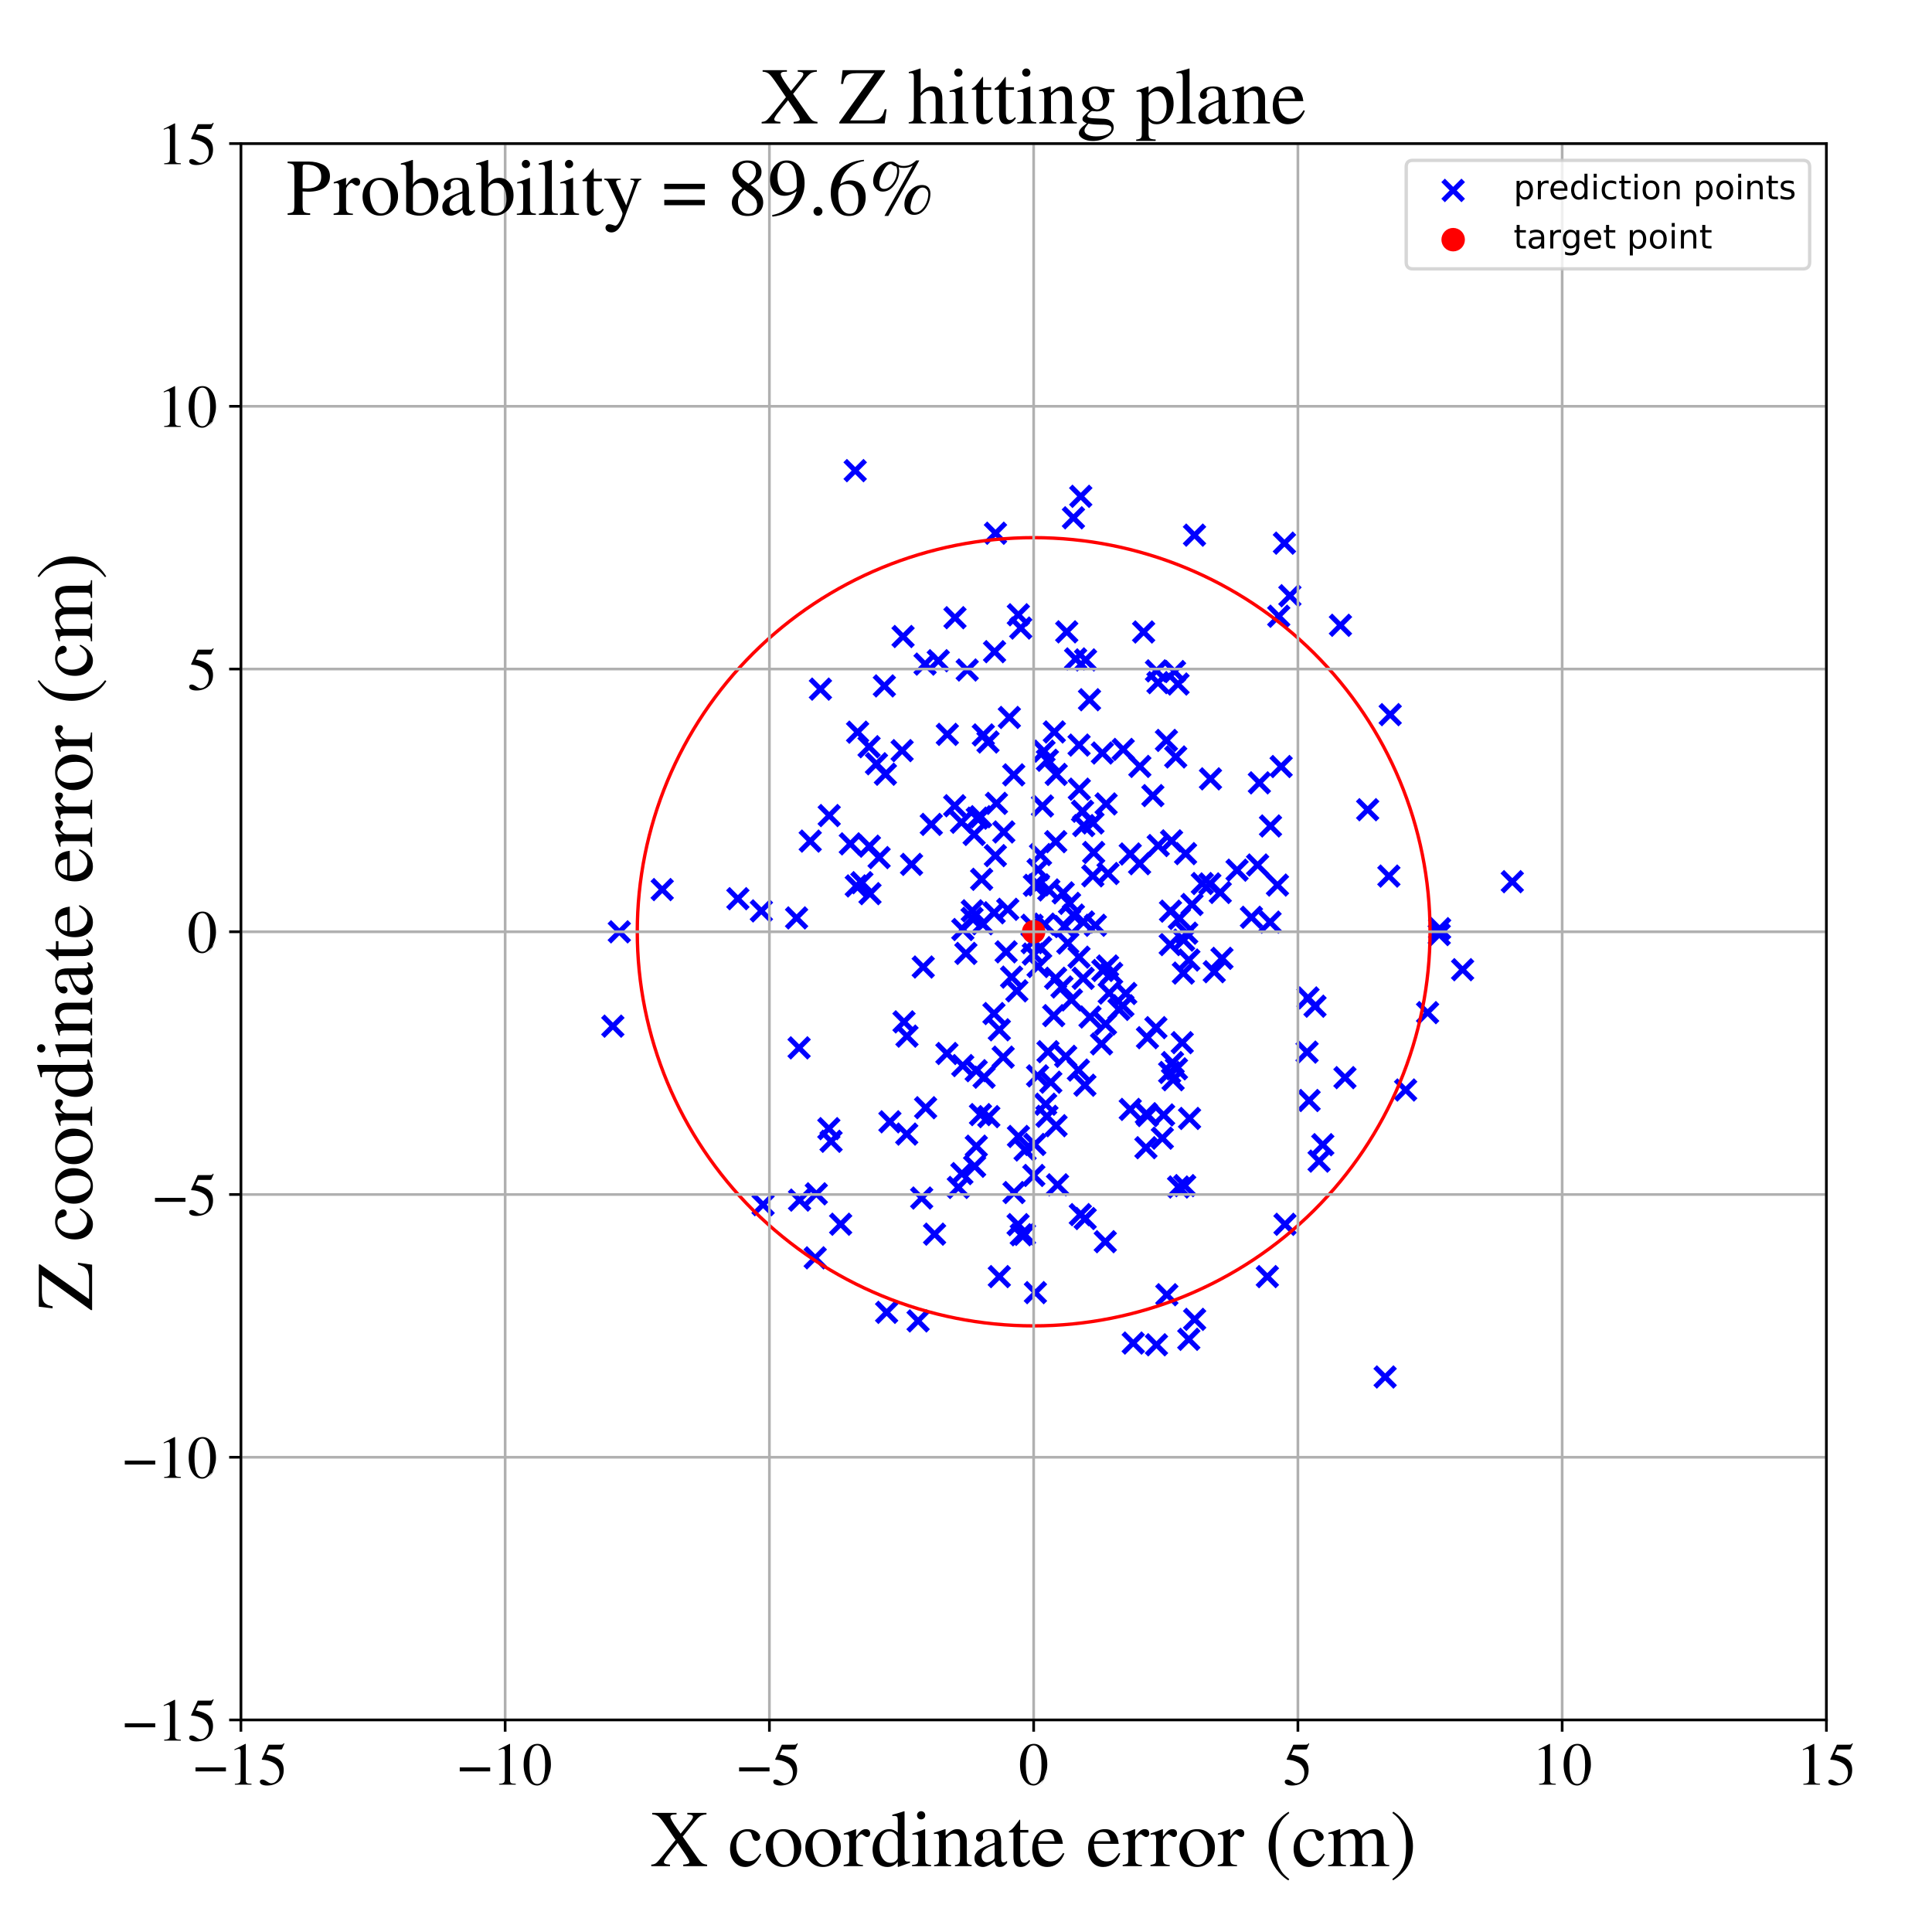 <?xml version="1.0" encoding="utf-8" standalone="no"?>
<!DOCTYPE svg PUBLIC "-//W3C//DTD SVG 1.1//EN"
  "http://www.w3.org/Graphics/SVG/1.1/DTD/svg11.dtd">
<!-- Created with matplotlib (https://matplotlib.org/) -->
<svg height="576pt" version="1.1" viewBox="0 0 576 576" width="576pt" xmlns="http://www.w3.org/2000/svg" xmlns:xlink="http://www.w3.org/1999/xlink">
 <defs>
  <style type="text/css">
*{stroke-linecap:butt;stroke-linejoin:round;}
  </style>
 </defs>
 <g id="figure_1">
  <g id="patch_1">
   <path d="M 0 576 
L 576 576 
L 576 0 
L 0 0 
z
" style="fill:#ffffff;"/>
  </g>
  <g id="axes_1">
   <g id="patch_2">
    <path d="M 71.822 512.784 
L 544.52 512.784 
L 544.52 42.802 
L 71.822 42.802 
z
" style="fill:#ffffff;"/>
   </g>
   <g id="PathCollection_1">
    <defs>
     <path d="M -3 3 
L 3 -3 
M -3 -3 
L 3 3 
" id="ma161f5199e" style="stroke:#0000ff;stroke-width:1.5;"/>
    </defs>
    <g clip-path="url(#pd092e267e3)">
     <use style="fill:#0000ff;stroke:#0000ff;stroke-width:1.5;" x="255.682" xlink:href="#ma161f5199e" y="218.29"/>
     <use style="fill:#0000ff;stroke:#0000ff;stroke-width:1.5;" x="325.849" xlink:href="#ma161f5199e" y="245.348"/>
     <use style="fill:#0000ff;stroke:#0000ff;stroke-width:1.5;" x="292.663" xlink:href="#ma161f5199e" y="262.155"/>
     <use style="fill:#0000ff;stroke:#0000ff;stroke-width:1.5;" x="309.637" xlink:href="#ma161f5199e" y="263.8"/>
     <use style="fill:#0000ff;stroke:#0000ff;stroke-width:1.5;" x="290.574" xlink:href="#ma161f5199e" y="347.716"/>
     <use style="fill:#0000ff;stroke:#0000ff;stroke-width:1.5;" x="314.153" xlink:href="#ma161f5199e" y="302.797"/>
     <use style="fill:#0000ff;stroke:#0000ff;stroke-width:1.5;" x="343.71" xlink:href="#ma161f5199e" y="237.203"/>
     <use style="fill:#0000ff;stroke:#0000ff;stroke-width:1.5;" x="353.464" xlink:href="#ma161f5199e" y="254.497"/>
     <use style="fill:#0000ff;stroke:#0000ff;stroke-width:1.5;" x="425.615" xlink:href="#ma161f5199e" y="301.905"/>
     <use style="fill:#0000ff;stroke:#0000ff;stroke-width:1.5;" x="275.796" xlink:href="#ma161f5199e" y="197.991"/>
     <use style="fill:#0000ff;stroke:#0000ff;stroke-width:1.5;" x="310.217" xlink:href="#ma161f5199e" y="254.771"/>
     <use style="fill:#0000ff;stroke:#0000ff;stroke-width:1.5;" x="284.716" xlink:href="#ma161f5199e" y="184.16"/>
     <use style="fill:#0000ff;stroke:#0000ff;stroke-width:1.5;" x="323.533" xlink:href="#ma161f5199e" y="363.293"/>
     <use style="fill:#0000ff;stroke:#0000ff;stroke-width:1.5;" x="368.812" xlink:href="#ma161f5199e" y="259.428"/>
     <use style="fill:#0000ff;stroke:#0000ff;stroke-width:1.5;" x="358.454" xlink:href="#ma161f5199e" y="263.413"/>
     <use style="fill:#0000ff;stroke:#0000ff;stroke-width:1.5;" x="412.958" xlink:href="#ma161f5199e" y="410.532"/>
     <use style="fill:#0000ff;stroke:#0000ff;stroke-width:1.5;" x="322.932" xlink:href="#ma161f5199e" y="291.675"/>
     <use style="fill:#0000ff;stroke:#0000ff;stroke-width:1.5;" x="321.701" xlink:href="#ma161f5199e" y="285.368"/>
     <use style="fill:#0000ff;stroke:#0000ff;stroke-width:1.5;" x="349.287" xlink:href="#ma161f5199e" y="250.693"/>
     <use style="fill:#0000ff;stroke:#0000ff;stroke-width:1.5;" x="328.801" xlink:href="#ma161f5199e" y="289.328"/>
     <use style="fill:#0000ff;stroke:#0000ff;stroke-width:1.5;" x="329.593" xlink:href="#ma161f5199e" y="305.292"/>
     <use style="fill:#0000ff;stroke:#0000ff;stroke-width:1.5;" x="348.97" xlink:href="#ma161f5199e" y="271.647"/>
     <use style="fill:#0000ff;stroke:#0000ff;stroke-width:1.5;" x="350.742" xlink:href="#ma161f5199e" y="318.661"/>
     <use style="fill:#0000ff;stroke:#0000ff;stroke-width:1.5;" x="273.722" xlink:href="#ma161f5199e" y="393.813"/>
     <use style="fill:#0000ff;stroke:#0000ff;stroke-width:1.5;" x="292.363" xlink:href="#ma161f5199e" y="243.49"/>
     <use style="fill:#0000ff;stroke:#0000ff;stroke-width:1.5;" x="279.736" xlink:href="#ma161f5199e" y="196.98"/>
     <use style="fill:#0000ff;stroke:#0000ff;stroke-width:1.5;" x="352.801" xlink:href="#ma161f5199e" y="290.114"/>
     <use style="fill:#0000ff;stroke:#0000ff;stroke-width:1.5;" x="320.033" xlink:href="#ma161f5199e" y="154.376"/>
     <use style="fill:#0000ff;stroke:#0000ff;stroke-width:1.5;" x="308.388" xlink:href="#ma161f5199e" y="263.946"/>
     <use style="fill:#0000ff;stroke:#0000ff;stroke-width:1.5;" x="291.071" xlink:href="#ma161f5199e" y="341.716"/>
     <use style="fill:#0000ff;stroke:#0000ff;stroke-width:1.5;" x="285.719" xlink:href="#ma161f5199e" y="354.017"/>
     <use style="fill:#0000ff;stroke:#0000ff;stroke-width:1.5;" x="390.292" xlink:href="#ma161f5199e" y="328.103"/>
     <use style="fill:#0000ff;stroke:#0000ff;stroke-width:1.5;" x="305.437" xlink:href="#ma161f5199e" y="368.014"/>
     <use style="fill:#0000ff;stroke:#0000ff;stroke-width:1.5;" x="429.087" xlink:href="#ma161f5199e" y="278.632"/>
     <use style="fill:#0000ff;stroke:#0000ff;stroke-width:1.5;" x="302.231" xlink:href="#ma161f5199e" y="231.016"/>
     <use style="fill:#0000ff;stroke:#0000ff;stroke-width:1.5;" x="337.856" xlink:href="#ma161f5199e" y="400.416"/>
     <use style="fill:#0000ff;stroke:#0000ff;stroke-width:1.5;" x="270.331" xlink:href="#ma161f5199e" y="338.113"/>
     <use style="fill:#0000ff;stroke:#0000ff;stroke-width:1.5;" x="352.883" xlink:href="#ma161f5199e" y="280.278"/>
     <use style="fill:#0000ff;stroke:#0000ff;stroke-width:1.5;" x="262.094" xlink:href="#ma161f5199e" y="255.681"/>
     <use style="fill:#0000ff;stroke:#0000ff;stroke-width:1.5;" x="263.661" xlink:href="#ma161f5199e" y="204.493"/>
     <use style="fill:#0000ff;stroke:#0000ff;stroke-width:1.5;" x="329.525" xlink:href="#ma161f5199e" y="370.192"/>
     <use style="fill:#0000ff;stroke:#0000ff;stroke-width:1.5;" x="310.264" xlink:href="#ma161f5199e" y="282.525"/>
     <use style="fill:#0000ff;stroke:#0000ff;stroke-width:1.5;" x="354.424" xlink:href="#ma161f5199e" y="399.297"/>
     <use style="fill:#0000ff;stroke:#0000ff;stroke-width:1.5;" x="277.657" xlink:href="#ma161f5199e" y="245.782"/>
     <use style="fill:#0000ff;stroke:#0000ff;stroke-width:1.5;" x="296.757" xlink:href="#ma161f5199e" y="255.097"/>
     <use style="fill:#0000ff;stroke:#0000ff;stroke-width:1.5;" x="241.561" xlink:href="#ma161f5199e" y="250.763"/>
     <use style="fill:#0000ff;stroke:#0000ff;stroke-width:1.5;" x="278.633" xlink:href="#ma161f5199e" y="367.949"/>
     <use style="fill:#0000ff;stroke:#0000ff;stroke-width:1.5;" x="340.957" xlink:href="#ma161f5199e" y="188.419"/>
     <use style="fill:#0000ff;stroke:#0000ff;stroke-width:1.5;" x="383.105" xlink:href="#ma161f5199e" y="365.013"/>
     <use style="fill:#0000ff;stroke:#0000ff;stroke-width:1.5;" x="394.373" xlink:href="#ma161f5199e" y="341.274"/>
     <use style="fill:#0000ff;stroke:#0000ff;stroke-width:1.5;" x="334.869" xlink:href="#ma161f5199e" y="223.43"/>
     <use style="fill:#0000ff;stroke:#0000ff;stroke-width:1.5;" x="308.509" xlink:href="#ma161f5199e" y="341.2"/>
     <use style="fill:#0000ff;stroke:#0000ff;stroke-width:1.5;" x="318.035" xlink:href="#ma161f5199e" y="188.376"/>
     <use style="fill:#0000ff;stroke:#0000ff;stroke-width:1.5;" x="197.438" xlink:href="#ma161f5199e" y="265.218"/>
     <use style="fill:#0000ff;stroke:#0000ff;stroke-width:1.5;" x="330.21" xlink:href="#ma161f5199e" y="288.003"/>
     <use style="fill:#0000ff;stroke:#0000ff;stroke-width:1.5;" x="315.292" xlink:href="#ma161f5199e" y="353.232"/>
     <use style="fill:#0000ff;stroke:#0000ff;stroke-width:1.5;" x="364.314" xlink:href="#ma161f5199e" y="285.718"/>
     <use style="fill:#0000ff;stroke:#0000ff;stroke-width:1.5;" x="319.433" xlink:href="#ma161f5199e" y="298.11"/>
     <use style="fill:#0000ff;stroke:#0000ff;stroke-width:1.5;" x="349.568" xlink:href="#ma161f5199e" y="316.794"/>
     <use style="fill:#0000ff;stroke:#0000ff;stroke-width:1.5;" x="350.172" xlink:href="#ma161f5199e" y="200.209"/>
     <use style="fill:#0000ff;stroke:#0000ff;stroke-width:1.5;" x="335.628" xlink:href="#ma161f5199e" y="296.194"/>
     <use style="fill:#0000ff;stroke:#0000ff;stroke-width:1.5;" x="308.697" xlink:href="#ma161f5199e" y="385.378"/>
     <use style="fill:#0000ff;stroke:#0000ff;stroke-width:1.5;" x="318.349" xlink:href="#ma161f5199e" y="281.165"/>
     <use style="fill:#0000ff;stroke:#0000ff;stroke-width:1.5;" x="342.102" xlink:href="#ma161f5199e" y="309.375"/>
     <use style="fill:#0000ff;stroke:#0000ff;stroke-width:1.5;" x="341.642" xlink:href="#ma161f5199e" y="342.171"/>
     <use style="fill:#0000ff;stroke:#0000ff;stroke-width:1.5;" x="328.399" xlink:href="#ma161f5199e" y="311.224"/>
     <use style="fill:#0000ff;stroke:#0000ff;stroke-width:1.5;" x="296.514" xlink:href="#ma161f5199e" y="194.29"/>
     <use style="fill:#0000ff;stroke:#0000ff;stroke-width:1.5;" x="330.346" xlink:href="#ma161f5199e" y="260.422"/>
     <use style="fill:#0000ff;stroke:#0000ff;stroke-width:1.5;" x="310.803" xlink:href="#ma161f5199e" y="240.298"/>
     <use style="fill:#0000ff;stroke:#0000ff;stroke-width:1.5;" x="321.781" xlink:href="#ma161f5199e" y="235.278"/>
     <use style="fill:#0000ff;stroke:#0000ff;stroke-width:1.5;" x="219.988" xlink:href="#ma161f5199e" y="267.936"/>
     <use style="fill:#0000ff;stroke:#0000ff;stroke-width:1.5;" x="253.511" xlink:href="#ma161f5199e" y="251.585"/>
     <use style="fill:#0000ff;stroke:#0000ff;stroke-width:1.5;" x="312.272" xlink:href="#ma161f5199e" y="226.664"/>
     <use style="fill:#0000ff;stroke:#0000ff;stroke-width:1.5;" x="314.851" xlink:href="#ma161f5199e" y="335.613"/>
     <use style="fill:#0000ff;stroke:#0000ff;stroke-width:1.5;" x="294.557" xlink:href="#ma161f5199e" y="221.219"/>
     <use style="fill:#0000ff;stroke:#0000ff;stroke-width:1.5;" x="323.03" xlink:href="#ma161f5199e" y="274.875"/>
     <use style="fill:#0000ff;stroke:#0000ff;stroke-width:1.5;" x="307.725" xlink:href="#ma161f5199e" y="281.039"/>
     <use style="fill:#0000ff;stroke:#0000ff;stroke-width:1.5;" x="299.086" xlink:href="#ma161f5199e" y="315.17"/>
     <use style="fill:#0000ff;stroke:#0000ff;stroke-width:1.5;" x="291.043" xlink:href="#ma161f5199e" y="319.209"/>
     <use style="fill:#0000ff;stroke:#0000ff;stroke-width:1.5;" x="317.411" xlink:href="#ma161f5199e" y="276.238"/>
     <use style="fill:#0000ff;stroke:#0000ff;stroke-width:1.5;" x="274.789" xlink:href="#ma161f5199e" y="357.181"/>
     <use style="fill:#0000ff;stroke:#0000ff;stroke-width:1.5;" x="323.107" xlink:href="#ma161f5199e" y="246.139"/>
     <use style="fill:#0000ff;stroke:#0000ff;stroke-width:1.5;" x="256.961" xlink:href="#ma161f5199e" y="263.158"/>
     <use style="fill:#0000ff;stroke:#0000ff;stroke-width:1.5;" x="316.613" xlink:href="#ma161f5199e" y="294.26"/>
     <use style="fill:#0000ff;stroke:#0000ff;stroke-width:1.5;" x="227.505" xlink:href="#ma161f5199e" y="359.161"/>
     <use style="fill:#0000ff;stroke:#0000ff;stroke-width:1.5;" x="255.289" xlink:href="#ma161f5199e" y="264.125"/>
     <use style="fill:#0000ff;stroke:#0000ff;stroke-width:1.5;" x="311.744" xlink:href="#ma161f5199e" y="329.207"/>
     <use style="fill:#0000ff;stroke:#0000ff;stroke-width:1.5;" x="436.056" xlink:href="#ma161f5199e" y="289.1"/>
     <use style="fill:#0000ff;stroke:#0000ff;stroke-width:1.5;" x="259.376" xlink:href="#ma161f5199e" y="266.432"/>
     <use style="fill:#0000ff;stroke:#0000ff;stroke-width:1.5;" x="244.599" xlink:href="#ma161f5199e" y="205.454"/>
     <use style="fill:#0000ff;stroke:#0000ff;stroke-width:1.5;" x="226.99" xlink:href="#ma161f5199e" y="271.573"/>
     <use style="fill:#0000ff;stroke:#0000ff;stroke-width:1.5;" x="269.236" xlink:href="#ma161f5199e" y="189.768"/>
     <use style="fill:#0000ff;stroke:#0000ff;stroke-width:1.5;" x="378.784" xlink:href="#ma161f5199e" y="246.251"/>
     <use style="fill:#0000ff;stroke:#0000ff;stroke-width:1.5;" x="294.799" xlink:href="#ma161f5199e" y="332.912"/>
     <use style="fill:#0000ff;stroke:#0000ff;stroke-width:1.5;" x="389.684" xlink:href="#ma161f5199e" y="313.674"/>
     <use style="fill:#0000ff;stroke:#0000ff;stroke-width:1.5;" x="238.377" xlink:href="#ma161f5199e" y="357.795"/>
     <use style="fill:#0000ff;stroke:#0000ff;stroke-width:1.5;" x="254.967" xlink:href="#ma161f5199e" y="140.315"/>
     <use style="fill:#0000ff;stroke:#0000ff;stroke-width:1.5;" x="261.309" xlink:href="#ma161f5199e" y="227.705"/>
     <use style="fill:#0000ff;stroke:#0000ff;stroke-width:1.5;" x="312.443" xlink:href="#ma161f5199e" y="313.549"/>
     <use style="fill:#0000ff;stroke:#0000ff;stroke-width:1.5;" x="316.974" xlink:href="#ma161f5199e" y="266.195"/>
     <use style="fill:#0000ff;stroke:#0000ff;stroke-width:1.5;" x="339.83" xlink:href="#ma161f5199e" y="228.497"/>
     <use style="fill:#0000ff;stroke:#0000ff;stroke-width:1.5;" x="300.925" xlink:href="#ma161f5199e" y="213.902"/>
     <use style="fill:#0000ff;stroke:#0000ff;stroke-width:1.5;" x="247.221" xlink:href="#ma161f5199e" y="243.147"/>
     <use style="fill:#0000ff;stroke:#0000ff;stroke-width:1.5;" x="389.958" xlink:href="#ma161f5199e" y="297.52"/>
     <use style="fill:#0000ff;stroke:#0000ff;stroke-width:1.5;" x="351.606" xlink:href="#ma161f5199e" y="273.815"/>
     <use style="fill:#0000ff;stroke:#0000ff;stroke-width:1.5;" x="271.765" xlink:href="#ma161f5199e" y="257.705"/>
     <use style="fill:#0000ff;stroke:#0000ff;stroke-width:1.5;" x="289.808" xlink:href="#ma161f5199e" y="273.798"/>
     <use style="fill:#0000ff;stroke:#0000ff;stroke-width:1.5;" x="350.524" xlink:href="#ma161f5199e" y="225.677"/>
     <use style="fill:#0000ff;stroke:#0000ff;stroke-width:1.5;" x="336.967" xlink:href="#ma161f5199e" y="254.607"/>
     <use style="fill:#0000ff;stroke:#0000ff;stroke-width:1.5;" x="311.404" xlink:href="#ma161f5199e" y="275.516"/>
     <use style="fill:#0000ff;stroke:#0000ff;stroke-width:1.5;" x="297.939" xlink:href="#ma161f5199e" y="307.023"/>
     <use style="fill:#0000ff;stroke:#0000ff;stroke-width:1.5;" x="184.639" xlink:href="#ma161f5199e" y="277.811"/>
     <use style="fill:#0000ff;stroke:#0000ff;stroke-width:1.5;" x="268.957" xlink:href="#ma161f5199e" y="223.791"/>
     <use style="fill:#0000ff;stroke:#0000ff;stroke-width:1.5;" x="308.076" xlink:href="#ma161f5199e" y="284.449"/>
     <use style="fill:#0000ff;stroke:#0000ff;stroke-width:1.5;" x="326.06" xlink:href="#ma161f5199e" y="254.155"/>
     <use style="fill:#0000ff;stroke:#0000ff;stroke-width:1.5;" x="378.65" xlink:href="#ma161f5199e" y="274.92"/>
     <use style="fill:#0000ff;stroke:#0000ff;stroke-width:1.5;" x="373.092" xlink:href="#ma161f5199e" y="273.477"/>
     <use style="fill:#0000ff;stroke:#0000ff;stroke-width:1.5;" x="309.338" xlink:href="#ma161f5199e" y="320.759"/>
     <use style="fill:#0000ff;stroke:#0000ff;stroke-width:1.5;" x="303.605" xlink:href="#ma161f5199e" y="183.286"/>
     <use style="fill:#0000ff;stroke:#0000ff;stroke-width:1.5;" x="263.972" xlink:href="#ma161f5199e" y="230.824"/>
     <use style="fill:#0000ff;stroke:#0000ff;stroke-width:1.5;" x="302.312" xlink:href="#ma161f5199e" y="355.538"/>
     <use style="fill:#0000ff;stroke:#0000ff;stroke-width:1.5;" x="320.685" xlink:href="#ma161f5199e" y="196.446"/>
     <use style="fill:#0000ff;stroke:#0000ff;stroke-width:1.5;" x="407.751" xlink:href="#ma161f5199e" y="241.404"/>
     <use style="fill:#0000ff;stroke:#0000ff;stroke-width:1.5;" x="296.333" xlink:href="#ma161f5199e" y="302.175"/>
     <use style="fill:#0000ff;stroke:#0000ff;stroke-width:1.5;" x="313.285" xlink:href="#ma161f5199e" y="322.649"/>
     <use style="fill:#0000ff;stroke:#0000ff;stroke-width:1.5;" x="345.23" xlink:href="#ma161f5199e" y="203.523"/>
     <use style="fill:#0000ff;stroke:#0000ff;stroke-width:1.5;" x="323.452" xlink:href="#ma161f5199e" y="323.545"/>
     <use style="fill:#0000ff;stroke:#0000ff;stroke-width:1.5;" x="291.35" xlink:href="#ma161f5199e" y="243.927"/>
     <use style="fill:#0000ff;stroke:#0000ff;stroke-width:1.5;" x="344.617" xlink:href="#ma161f5199e" y="306.384"/>
     <use style="fill:#0000ff;stroke:#0000ff;stroke-width:1.5;" x="282.435" xlink:href="#ma161f5199e" y="218.943"/>
     <use style="fill:#0000ff;stroke:#0000ff;stroke-width:1.5;" x="301.592" xlink:href="#ma161f5199e" y="291.318"/>
     <use style="fill:#0000ff;stroke:#0000ff;stroke-width:1.5;" x="247.109" xlink:href="#ma161f5199e" y="336.493"/>
     <use style="fill:#0000ff;stroke:#0000ff;stroke-width:1.5;" x="305.615" xlink:href="#ma161f5199e" y="342.856"/>
     <use style="fill:#0000ff;stroke:#0000ff;stroke-width:1.5;" x="342.111" xlink:href="#ma161f5199e" y="332.586"/>
     <use style="fill:#0000ff;stroke:#0000ff;stroke-width:1.5;" x="336.974" xlink:href="#ma161f5199e" y="330.756"/>
     <use style="fill:#0000ff;stroke:#0000ff;stroke-width:1.5;" x="356.124" xlink:href="#ma161f5199e" y="159.547"/>
     <use style="fill:#0000ff;stroke:#0000ff;stroke-width:1.5;" x="355.384" xlink:href="#ma161f5199e" y="269.664"/>
     <use style="fill:#0000ff;stroke:#0000ff;stroke-width:1.5;" x="237.491" xlink:href="#ma161f5199e" y="273.663"/>
     <use style="fill:#0000ff;stroke:#0000ff;stroke-width:1.5;" x="287.049" xlink:href="#ma161f5199e" y="277.124"/>
     <use style="fill:#0000ff;stroke:#0000ff;stroke-width:1.5;" x="362.017" xlink:href="#ma161f5199e" y="289.703"/>
     <use style="fill:#0000ff;stroke:#0000ff;stroke-width:1.5;" x="419.075" xlink:href="#ma161f5199e" y="324.971"/>
     <use style="fill:#0000ff;stroke:#0000ff;stroke-width:1.5;" x="330.692" xlink:href="#ma161f5199e" y="296.065"/>
     <use style="fill:#0000ff;stroke:#0000ff;stroke-width:1.5;" x="265.315" xlink:href="#ma161f5199e" y="334.45"/>
     <use style="fill:#0000ff;stroke:#0000ff;stroke-width:1.5;" x="339.754" xlink:href="#ma161f5199e" y="257.503"/>
     <use style="fill:#0000ff;stroke:#0000ff;stroke-width:1.5;" x="312.128" xlink:href="#ma161f5199e" y="332.811"/>
     <use style="fill:#0000ff;stroke:#0000ff;stroke-width:1.5;" x="321.709" xlink:href="#ma161f5199e" y="222.137"/>
     <use style="fill:#0000ff;stroke:#0000ff;stroke-width:1.5;" x="303.153" xlink:href="#ma161f5199e" y="295.409"/>
     <use style="fill:#0000ff;stroke:#0000ff;stroke-width:1.5;" x="314.722" xlink:href="#ma161f5199e" y="291.647"/>
     <use style="fill:#0000ff;stroke:#0000ff;stroke-width:1.5;" x="314.897" xlink:href="#ma161f5199e" y="230.875"/>
     <use style="fill:#0000ff;stroke:#0000ff;stroke-width:1.5;" x="304.328" xlink:href="#ma161f5199e" y="187.247"/>
     <use style="fill:#0000ff;stroke:#0000ff;stroke-width:1.5;" x="312.685" xlink:href="#ma161f5199e" y="265.319"/>
     <use style="fill:#0000ff;stroke:#0000ff;stroke-width:1.5;" x="393.27" xlink:href="#ma161f5199e" y="346.172"/>
     <use style="fill:#0000ff;stroke:#0000ff;stroke-width:1.5;" x="325.81" xlink:href="#ma161f5199e" y="261.122"/>
     <use style="fill:#0000ff;stroke:#0000ff;stroke-width:1.5;" x="346.537" xlink:href="#ma161f5199e" y="339.33"/>
     <use style="fill:#0000ff;stroke:#0000ff;stroke-width:1.5;" x="292.316" xlink:href="#ma161f5199e" y="332.302"/>
     <use style="fill:#0000ff;stroke:#0000ff;stroke-width:1.5;" x="304.476" xlink:href="#ma161f5199e" y="368.124"/>
     <use style="fill:#0000ff;stroke:#0000ff;stroke-width:1.5;" x="286.65" xlink:href="#ma161f5199e" y="245.152"/>
     <use style="fill:#0000ff;stroke:#0000ff;stroke-width:1.5;" x="321.507" xlink:href="#ma161f5199e" y="319.025"/>
     <use style="fill:#0000ff;stroke:#0000ff;stroke-width:1.5;" x="287.97" xlink:href="#ma161f5199e" y="284.243"/>
     <use style="fill:#0000ff;stroke:#0000ff;stroke-width:1.5;" x="309.495" xlink:href="#ma161f5199e" y="259.268"/>
     <use style="fill:#0000ff;stroke:#0000ff;stroke-width:1.5;" x="360.704" xlink:href="#ma161f5199e" y="263.527"/>
     <use style="fill:#0000ff;stroke:#0000ff;stroke-width:1.5;" x="326.572" xlink:href="#ma161f5199e" y="275.861"/>
     <use style="fill:#0000ff;stroke:#0000ff;stroke-width:1.5;" x="347.758" xlink:href="#ma161f5199e" y="220.745"/>
     <use style="fill:#0000ff;stroke:#0000ff;stroke-width:1.5;" x="275.251" xlink:href="#ma161f5199e" y="288.306"/>
     <use style="fill:#0000ff;stroke:#0000ff;stroke-width:1.5;" x="323.644" xlink:href="#ma161f5199e" y="196.745"/>
     <use style="fill:#0000ff;stroke:#0000ff;stroke-width:1.5;" x="348.884" xlink:href="#ma161f5199e" y="281.613"/>
     <use style="fill:#0000ff;stroke:#0000ff;stroke-width:1.5;" x="382.936" xlink:href="#ma161f5199e" y="161.935"/>
     <use style="fill:#0000ff;stroke:#0000ff;stroke-width:1.5;" x="270.403" xlink:href="#ma161f5199e" y="308.913"/>
     <use style="fill:#0000ff;stroke:#0000ff;stroke-width:1.5;" x="384.563" xlink:href="#ma161f5199e" y="177.605"/>
     <use style="fill:#0000ff;stroke:#0000ff;stroke-width:1.5;" x="414.472" xlink:href="#ma161f5199e" y="213.06"/>
     <use style="fill:#0000ff;stroke:#0000ff;stroke-width:1.5;" x="344.787" xlink:href="#ma161f5199e" y="200.007"/>
     <use style="fill:#0000ff;stroke:#0000ff;stroke-width:1.5;" x="293.386" xlink:href="#ma161f5199e" y="321.156"/>
     <use style="fill:#0000ff;stroke:#0000ff;stroke-width:1.5;" x="450.874" xlink:href="#ma161f5199e" y="262.863"/>
     <use style="fill:#0000ff;stroke:#0000ff;stroke-width:1.5;" x="352.469" xlink:href="#ma161f5199e" y="310.856"/>
     <use style="fill:#0000ff;stroke:#0000ff;stroke-width:1.5;" x="290.425" xlink:href="#ma161f5199e" y="248.781"/>
     <use style="fill:#0000ff;stroke:#0000ff;stroke-width:1.5;" x="374.939" xlink:href="#ma161f5199e" y="257.888"/>
     <use style="fill:#0000ff;stroke:#0000ff;stroke-width:1.5;" x="356.165" xlink:href="#ma161f5199e" y="393.351"/>
     <use style="fill:#0000ff;stroke:#0000ff;stroke-width:1.5;" x="297.936" xlink:href="#ma161f5199e" y="380.601"/>
     <use style="fill:#0000ff;stroke:#0000ff;stroke-width:1.5;" x="299.269" xlink:href="#ma161f5199e" y="248.038"/>
     <use style="fill:#0000ff;stroke:#0000ff;stroke-width:1.5;" x="341.777" xlink:href="#ma161f5199e" y="332.031"/>
     <use style="fill:#0000ff;stroke:#0000ff;stroke-width:1.5;" x="250.629" xlink:href="#ma161f5199e" y="364.987"/>
     <use style="fill:#0000ff;stroke:#0000ff;stroke-width:1.5;" x="363.803" xlink:href="#ma161f5199e" y="266.078"/>
     <use style="fill:#0000ff;stroke:#0000ff;stroke-width:1.5;" x="259.202" xlink:href="#ma161f5199e" y="252.276"/>
     <use style="fill:#0000ff;stroke:#0000ff;stroke-width:1.5;" x="311.261" xlink:href="#ma161f5199e" y="223.943"/>
     <use style="fill:#0000ff;stroke:#0000ff;stroke-width:1.5;" x="322.749" xlink:href="#ma161f5199e" y="241.857"/>
     <use style="fill:#0000ff;stroke:#0000ff;stroke-width:1.5;" x="348.716" xlink:href="#ma161f5199e" y="319.743"/>
     <use style="fill:#0000ff;stroke:#0000ff;stroke-width:1.5;" x="284.629" xlink:href="#ma161f5199e" y="240.218"/>
     <use style="fill:#0000ff;stroke:#0000ff;stroke-width:1.5;" x="292.948" xlink:href="#ma161f5199e" y="275.407"/>
     <use style="fill:#0000ff;stroke:#0000ff;stroke-width:1.5;" x="322.215" xlink:href="#ma161f5199e" y="147.974"/>
     <use style="fill:#0000ff;stroke:#0000ff;stroke-width:1.5;" x="334.782" xlink:href="#ma161f5199e" y="299.859"/>
     <use style="fill:#0000ff;stroke:#0000ff;stroke-width:1.5;" x="243.374" xlink:href="#ma161f5199e" y="355.919"/>
     <use style="fill:#0000ff;stroke:#0000ff;stroke-width:1.5;" x="238.24" xlink:href="#ma161f5199e" y="312.405"/>
     <use style="fill:#0000ff;stroke:#0000ff;stroke-width:1.5;" x="275.961" xlink:href="#ma161f5199e" y="330.254"/>
     <use style="fill:#0000ff;stroke:#0000ff;stroke-width:1.5;" x="293.166" xlink:href="#ma161f5199e" y="219.113"/>
     <use style="fill:#0000ff;stroke:#0000ff;stroke-width:1.5;" x="303.638" xlink:href="#ma161f5199e" y="338.817"/>
     <use style="fill:#0000ff;stroke:#0000ff;stroke-width:1.5;" x="307.698" xlink:href="#ma161f5199e" y="275.865"/>
     <use style="fill:#0000ff;stroke:#0000ff;stroke-width:1.5;" x="286.77" xlink:href="#ma161f5199e" y="349.893"/>
     <use style="fill:#0000ff;stroke:#0000ff;stroke-width:1.5;" x="182.709" xlink:href="#ma161f5199e" y="305.936"/>
     <use style="fill:#0000ff;stroke:#0000ff;stroke-width:1.5;" x="354.645" xlink:href="#ma161f5199e" y="333.447"/>
     <use style="fill:#0000ff;stroke:#0000ff;stroke-width:1.5;" x="377.839" xlink:href="#ma161f5199e" y="380.602"/>
     <use style="fill:#0000ff;stroke:#0000ff;stroke-width:1.5;" x="318.878" xlink:href="#ma161f5199e" y="269.327"/>
     <use style="fill:#0000ff;stroke:#0000ff;stroke-width:1.5;" x="282.31" xlink:href="#ma161f5199e" y="314.086"/>
     <use style="fill:#0000ff;stroke:#0000ff;stroke-width:1.5;" x="400.982" xlink:href="#ma161f5199e" y="321.284"/>
     <use style="fill:#0000ff;stroke:#0000ff;stroke-width:1.5;" x="353.804" xlink:href="#ma161f5199e" y="278.218"/>
     <use style="fill:#0000ff;stroke:#0000ff;stroke-width:1.5;" x="314.749" xlink:href="#ma161f5199e" y="250.936"/>
     <use style="fill:#0000ff;stroke:#0000ff;stroke-width:1.5;" x="328.66" xlink:href="#ma161f5199e" y="224.502"/>
     <use style="fill:#0000ff;stroke:#0000ff;stroke-width:1.5;" x="322.081" xlink:href="#ma161f5199e" y="362.121"/>
     <use style="fill:#0000ff;stroke:#0000ff;stroke-width:1.5;" x="296.793" xlink:href="#ma161f5199e" y="158.978"/>
     <use style="fill:#0000ff;stroke:#0000ff;stroke-width:1.5;" x="381.243" xlink:href="#ma161f5199e" y="183.722"/>
     <use style="fill:#0000ff;stroke:#0000ff;stroke-width:1.5;" x="259.097" xlink:href="#ma161f5199e" y="222.621"/>
     <use style="fill:#0000ff;stroke:#0000ff;stroke-width:1.5;" x="331.425" xlink:href="#ma161f5199e" y="290.196"/>
     <use style="fill:#0000ff;stroke:#0000ff;stroke-width:1.5;" x="247.773" xlink:href="#ma161f5199e" y="340.261"/>
     <use style="fill:#0000ff;stroke:#0000ff;stroke-width:1.5;" x="399.635" xlink:href="#ma161f5199e" y="186.424"/>
     <use style="fill:#0000ff;stroke:#0000ff;stroke-width:1.5;" x="299.962" xlink:href="#ma161f5199e" y="283.783"/>
     <use style="fill:#0000ff;stroke:#0000ff;stroke-width:1.5;" x="324.821" xlink:href="#ma161f5199e" y="208.617"/>
     <use style="fill:#0000ff;stroke:#0000ff;stroke-width:1.5;" x="392.05" xlink:href="#ma161f5199e" y="299.987"/>
     <use style="fill:#0000ff;stroke:#0000ff;stroke-width:1.5;" x="353.203" xlink:href="#ma161f5199e" y="353.474"/>
     <use style="fill:#0000ff;stroke:#0000ff;stroke-width:1.5;" x="309.488" xlink:href="#ma161f5199e" y="288.16"/>
     <use style="fill:#0000ff;stroke:#0000ff;stroke-width:1.5;" x="289.87" xlink:href="#ma161f5199e" y="271.544"/>
     <use style="fill:#0000ff;stroke:#0000ff;stroke-width:1.5;" x="344.786" xlink:href="#ma161f5199e" y="400.93"/>
     <use style="fill:#0000ff;stroke:#0000ff;stroke-width:1.5;" x="296.391" xlink:href="#ma161f5199e" y="272.128"/>
     <use style="fill:#0000ff;stroke:#0000ff;stroke-width:1.5;" x="297.083" xlink:href="#ma161f5199e" y="239.509"/>
     <use style="fill:#0000ff;stroke:#0000ff;stroke-width:1.5;" x="287.029" xlink:href="#ma161f5199e" y="317.689"/>
     <use style="fill:#0000ff;stroke:#0000ff;stroke-width:1.5;" x="333.6" xlink:href="#ma161f5199e" y="300.94"/>
     <use style="fill:#0000ff;stroke:#0000ff;stroke-width:1.5;" x="264.342" xlink:href="#ma161f5199e" y="391.257"/>
     <use style="fill:#0000ff;stroke:#0000ff;stroke-width:1.5;" x="381.954" xlink:href="#ma161f5199e" y="228.533"/>
     <use style="fill:#0000ff;stroke:#0000ff;stroke-width:1.5;" x="324.964" xlink:href="#ma161f5199e" y="303.208"/>
     <use style="fill:#0000ff;stroke:#0000ff;stroke-width:1.5;" x="303.533" xlink:href="#ma161f5199e" y="365.108"/>
     <use style="fill:#0000ff;stroke:#0000ff;stroke-width:1.5;" x="288.365" xlink:href="#ma161f5199e" y="199.752"/>
     <use style="fill:#0000ff;stroke:#0000ff;stroke-width:1.5;" x="314.329" xlink:href="#ma161f5199e" y="218.219"/>
     <use style="fill:#0000ff;stroke:#0000ff;stroke-width:1.5;" x="243.048" xlink:href="#ma161f5199e" y="375.006"/>
     <use style="fill:#0000ff;stroke:#0000ff;stroke-width:1.5;" x="347.878" xlink:href="#ma161f5199e" y="386.007"/>
     <use style="fill:#0000ff;stroke:#0000ff;stroke-width:1.5;" x="349.747" xlink:href="#ma161f5199e" y="321.909"/>
     <use style="fill:#0000ff;stroke:#0000ff;stroke-width:1.5;" x="300.45" xlink:href="#ma161f5199e" y="271.101"/>
     <use style="fill:#0000ff;stroke:#0000ff;stroke-width:1.5;" x="308.222" xlink:href="#ma161f5199e" y="350.443"/>
     <use style="fill:#0000ff;stroke:#0000ff;stroke-width:1.5;" x="345.303" xlink:href="#ma161f5199e" y="252.09"/>
     <use style="fill:#0000ff;stroke:#0000ff;stroke-width:1.5;" x="269.52" xlink:href="#ma161f5199e" y="304.658"/>
     <use style="fill:#0000ff;stroke:#0000ff;stroke-width:1.5;" x="320.023" xlink:href="#ma161f5199e" y="272.819"/>
     <use style="fill:#0000ff;stroke:#0000ff;stroke-width:1.5;" x="360.887" xlink:href="#ma161f5199e" y="232.204"/>
     <use style="fill:#0000ff;stroke:#0000ff;stroke-width:1.5;" x="429.2" xlink:href="#ma161f5199e" y="276.872"/>
     <use style="fill:#0000ff;stroke:#0000ff;stroke-width:1.5;" x="354.441" xlink:href="#ma161f5199e" y="286.223"/>
     <use style="fill:#0000ff;stroke:#0000ff;stroke-width:1.5;" x="329.771" xlink:href="#ma161f5199e" y="239.682"/>
     <use style="fill:#0000ff;stroke:#0000ff;stroke-width:1.5;" x="351.213" xlink:href="#ma161f5199e" y="203.936"/>
     <use style="fill:#0000ff;stroke:#0000ff;stroke-width:1.5;" x="414.077" xlink:href="#ma161f5199e" y="261.191"/>
     <use style="fill:#0000ff;stroke:#0000ff;stroke-width:1.5;" x="375.464" xlink:href="#ma161f5199e" y="233.396"/>
     <use style="fill:#0000ff;stroke:#0000ff;stroke-width:1.5;" x="346.92" xlink:href="#ma161f5199e" y="332.406"/>
     <use style="fill:#0000ff;stroke:#0000ff;stroke-width:1.5;" x="380.854" xlink:href="#ma161f5199e" y="263.871"/>
     <use style="fill:#0000ff;stroke:#0000ff;stroke-width:1.5;" x="351.376" xlink:href="#ma161f5199e" y="353.892"/>
     <use style="fill:#0000ff;stroke:#0000ff;stroke-width:1.5;" x="317.725" xlink:href="#ma161f5199e" y="314.933"/>
    </g>
   </g>
   <g id="PathCollection_2">
    <defs>
     <path d="M 0 3 
C 0.796 3 1.559 2.684 2.121 2.121 
C 2.684 1.559 3 0.796 3 0 
C 3 -0.796 2.684 -1.559 2.121 -2.121 
C 1.559 -2.684 0.796 -3 0 -3 
C -0.796 -3 -1.559 -2.684 -2.121 -2.121 
C -2.684 -1.559 -3 -0.796 -3 0 
C -3 0.796 -2.684 1.559 -2.121 2.121 
C -1.559 2.684 -0.796 3 0 3 
z
" id="m166bcb55f0" style="stroke:#ff0000;"/>
    </defs>
    <g clip-path="url(#pd092e267e3)">
     <use style="fill:#ff0000;stroke:#ff0000;" x="308.171" xlink:href="#m166bcb55f0" y="277.793"/>
    </g>
   </g>
   <g id="patch_3">
    <path clip-path="url(#pd092e267e3)" d="M 308.171 395.288 
C 339.511 395.288 369.572 382.908 391.733 360.875 
C 413.894 338.841 426.346 308.953 426.346 277.793 
C 426.346 246.633 413.894 216.745 391.733 194.711 
C 369.572 172.677 339.511 160.297 308.171 160.297 
C 276.831 160.297 246.77 172.677 224.609 194.711 
C 202.448 216.745 189.997 246.633 189.997 277.793 
C 189.997 308.953 202.448 338.841 224.609 360.875 
C 246.77 382.908 276.831 395.288 308.171 395.288 
z
" style="fill:none;stroke:#ff0000;stroke-linejoin:miter;"/>
   </g>
   <g id="matplotlib.axis_1">
    <g id="xtick_1">
     <g id="line2d_1">
      <path clip-path="url(#pd092e267e3)" d="M 71.822 512.784 
L 71.822 42.802 
" style="fill:none;stroke:#b0b0b0;stroke-linecap:square;stroke-width:0.8;"/>
     </g>
     <g id="line2d_2">
      <defs>
       <path d="M 0 0 
L 0 3.5 
" id="m3226b0905d" style="stroke:#000000;stroke-width:0.8;"/>
      </defs>
      <g>
       <use style="stroke:#000000;stroke-width:0.8;" x="71.822" xlink:href="#m3226b0905d" y="512.784"/>
      </g>
     </g>
     <g id="text_1">
      <!-- −15 -->
      <defs>
       <path d="M 3 22 
L 3 28.594 
L 53.406 28.594 
L 53.406 22 
z
" id="FreeSerif-8722"/>
       <path d="M 18.297 59.297 
Q 16.5 59.297 11.094 57.094 
L 11.094 58.5 
L 29.094 67.594 
L 29.906 67.406 
L 29.906 7.406 
Q 29.906 3.797 31.703 2.688 
Q 33.5 1.594 39.406 1.5 
L 39.406 0 
L 11.797 0 
L 11.797 1.5 
Q 17.406 1.703 19.344 3.141 
Q 21.297 4.594 21.297 9.297 
L 21.297 54.594 
Q 21.297 59.297 18.297 59.297 
z
" id="FreeSerif-49"/>
       <path d="M 35.703 19.406 
Q 35.703 24.703 33.344 28.797 
Q 31 32.906 27.641 35.156 
Q 24.297 37.406 20.141 38.844 
Q 16 40.297 12.953 40.75 
Q 9.906 41.203 7.594 41.203 
Q 6.406 41.203 6.406 42 
Q 6.406 42.297 6.5 42.5 
L 17.406 66.203 
L 38.297 66.203 
Q 39.906 66.203 40.844 66.703 
Q 41.797 67.203 42.906 68.797 
L 43.797 68.094 
L 40 59.203 
Q 39.594 58.297 37.703 58.297 
L 18.094 58.297 
L 13.906 49.797 
Q 28.5 47.203 35.594 41.344 
Q 42.703 35.5 42.703 24.203 
Q 42.703 18.297 40.844 13.688 
Q 39 9.094 36.141 6.297 
Q 33.297 3.5 29.547 1.703 
Q 25.797 -0.094 22.344 -0.75 
Q 18.906 -1.406 15.406 -1.406 
Q 9.797 -1.406 6.5 0.25 
Q 3.203 1.906 3.203 4.797 
Q 3.203 8.5 7.5 8.5 
Q 10.297 8.5 14.75 5.391 
Q 19.203 2.297 21.797 2.297 
Q 27.703 2.297 31.703 7.25 
Q 35.703 12.203 35.703 19.406 
z
" id="FreeSerif-53"/>
      </defs>
      <g transform="translate(57.746 532.077)scale(0.18 -0.18)">
       <use xlink:href="#FreeSerif-8722"/>
       <use x="56.4" xlink:href="#FreeSerif-49"/>
       <use x="106.4" xlink:href="#FreeSerif-53"/>
      </g>
     </g>
    </g>
    <g id="xtick_2">
     <g id="line2d_3">
      <path clip-path="url(#pd092e267e3)" d="M 150.605 512.784 
L 150.605 42.802 
" style="fill:none;stroke:#b0b0b0;stroke-linecap:square;stroke-width:0.8;"/>
     </g>
     <g id="line2d_4">
      <g>
       <use style="stroke:#000000;stroke-width:0.8;" x="150.605" xlink:href="#m3226b0905d" y="512.784"/>
      </g>
     </g>
     <g id="text_2">
      <!-- −10 -->
      <defs>
       <path d="M 47.594 17.797 
Q 35.203 -1.406 25 -1.406 
Q 14.797 -1.406 8.594 8.391 
Q 2.406 18.203 2.406 33.594 
Q 2.406 48.094 8.594 57.844 
Q 14.797 67.594 25.406 67.594 
Q 35.203 67.594 41.391 58 
Q 47.594 48.406 47.594 33 
Q 47.594 17.797 35.203 -1.406 
z
M 25.094 65 
Q 12 65 12 32.703 
Q 12 1.203 25 1.203 
Q 38 1.203 38 32.797 
Q 38 48.5 34.703 56.75 
Q 31.406 65 25.094 65 
z
" id="FreeSerif-48"/>
      </defs>
      <g transform="translate(136.529 532.077)scale(0.18 -0.18)">
       <use xlink:href="#FreeSerif-8722"/>
       <use x="56.4" xlink:href="#FreeSerif-49"/>
       <use x="106.4" xlink:href="#FreeSerif-48"/>
      </g>
     </g>
    </g>
    <g id="xtick_3">
     <g id="line2d_5">
      <path clip-path="url(#pd092e267e3)" d="M 229.388 512.784 
L 229.388 42.802 
" style="fill:none;stroke:#b0b0b0;stroke-linecap:square;stroke-width:0.8;"/>
     </g>
     <g id="line2d_6">
      <g>
       <use style="stroke:#000000;stroke-width:0.8;" x="229.388" xlink:href="#m3226b0905d" y="512.784"/>
      </g>
     </g>
     <g id="text_3">
      <!-- −5 -->
      <g transform="translate(219.812 532.077)scale(0.18 -0.18)">
       <use xlink:href="#FreeSerif-8722"/>
       <use x="56.4" xlink:href="#FreeSerif-53"/>
      </g>
     </g>
    </g>
    <g id="xtick_4">
     <g id="line2d_7">
      <path clip-path="url(#pd092e267e3)" d="M 308.171 512.784 
L 308.171 42.802 
" style="fill:none;stroke:#b0b0b0;stroke-linecap:square;stroke-width:0.8;"/>
     </g>
     <g id="line2d_8">
      <g>
       <use style="stroke:#000000;stroke-width:0.8;" x="308.171" xlink:href="#m3226b0905d" y="512.784"/>
      </g>
     </g>
     <g id="text_4">
      <!-- 0 -->
      <g transform="translate(303.671 532.077)scale(0.18 -0.18)">
       <use xlink:href="#FreeSerif-48"/>
      </g>
     </g>
    </g>
    <g id="xtick_5">
     <g id="line2d_9">
      <path clip-path="url(#pd092e267e3)" d="M 386.954 512.784 
L 386.954 42.802 
" style="fill:none;stroke:#b0b0b0;stroke-linecap:square;stroke-width:0.8;"/>
     </g>
     <g id="line2d_10">
      <g>
       <use style="stroke:#000000;stroke-width:0.8;" x="386.954" xlink:href="#m3226b0905d" y="512.784"/>
      </g>
     </g>
     <g id="text_5">
      <!-- 5 -->
      <g transform="translate(382.454 532.077)scale(0.18 -0.18)">
       <use xlink:href="#FreeSerif-53"/>
      </g>
     </g>
    </g>
    <g id="xtick_6">
     <g id="line2d_11">
      <path clip-path="url(#pd092e267e3)" d="M 465.737 512.784 
L 465.737 42.802 
" style="fill:none;stroke:#b0b0b0;stroke-linecap:square;stroke-width:0.8;"/>
     </g>
     <g id="line2d_12">
      <g>
       <use style="stroke:#000000;stroke-width:0.8;" x="465.737" xlink:href="#m3226b0905d" y="512.784"/>
      </g>
     </g>
     <g id="text_6">
      <!-- 10 -->
      <g transform="translate(456.737 532.077)scale(0.18 -0.18)">
       <use xlink:href="#FreeSerif-49"/>
       <use x="50" xlink:href="#FreeSerif-48"/>
      </g>
     </g>
    </g>
    <g id="xtick_7">
     <g id="line2d_13">
      <path clip-path="url(#pd092e267e3)" d="M 544.52 512.784 
L 544.52 42.802 
" style="fill:none;stroke:#b0b0b0;stroke-linecap:square;stroke-width:0.8;"/>
     </g>
     <g id="line2d_14">
      <g>
       <use style="stroke:#000000;stroke-width:0.8;" x="544.52" xlink:href="#m3226b0905d" y="512.784"/>
      </g>
     </g>
     <g id="text_7">
      <!-- 15 -->
      <g transform="translate(535.52 532.077)scale(0.18 -0.18)">
       <use xlink:href="#FreeSerif-49"/>
       <use x="50" xlink:href="#FreeSerif-53"/>
      </g>
     </g>
    </g>
    <g id="text_8">
     <!-- X coordinate error (cm) -->
     <defs>
      <path d="M 69.594 66.203 
L 69.594 64.297 
Q 64.703 64 62.047 62.344 
Q 59.406 60.703 54.703 54.906 
L 40.094 36.703 
L 59.297 9.297 
Q 62.297 5 64.297 3.703 
Q 66.297 2.406 70.406 1.906 
L 70.406 0 
L 40.703 0 
L 40.703 1.906 
Q 44.797 2.297 46.594 2.938 
Q 48.406 3.594 48.406 5 
Q 48.406 7.203 43.297 14.797 
L 33.797 28.797 
L 21.906 14 
Q 16.703 7.5 16.703 5.406 
Q 16.703 3.703 18.297 2.953 
Q 19.906 2.203 24.297 1.906 
L 24.297 0 
L 1 0 
L 1 1.906 
Q 4.906 2.203 7 3.797 
Q 9.094 5.406 15.5 13.297 
L 31.203 32.594 
L 20.297 48.594 
Q 13.297 58.906 10.25 61.5 
Q 7.203 64.094 2.203 64.297 
L 2.203 66.203 
L 32.406 66.203 
L 32.406 64.297 
L 29.594 64.203 
Q 24.797 64.094 24.797 61.297 
Q 24.797 58.094 33.297 46.297 
L 37.5 40.406 
L 48.797 54.203 
Q 52.797 59.203 52.797 61.094 
Q 52.797 62.797 51.344 63.438 
Q 49.906 64.094 45.797 64.297 
L 45.797 66.203 
z
" id="FreeSerif-88"/>
      <path id="FreeSerif-32"/>
      <path d="M 2.5 21.297 
Q 2.5 32.406 9.047 39.203 
Q 15.594 46 24.406 46 
Q 30.703 46 35.25 42.953 
Q 39.797 39.906 39.797 35.703 
Q 39.797 34 38.391 32.75 
Q 37 31.5 35 31.5 
Q 31.594 31.5 30.297 36.094 
L 29.703 38.297 
Q 28.906 41.094 27.703 42.094 
Q 26.5 43.094 23.797 43.094 
Q 17.703 43.094 13.953 38.25 
Q 10.203 33.406 10.203 25.703 
Q 10.203 17.094 14.547 11.641 
Q 18.906 6.203 25.703 6.203 
Q 30 6.203 33.094 8.25 
Q 36.203 10.297 39.797 15.594 
L 41.203 14.703 
Q 40.203 12.703 39.453 11.391 
Q 38.703 10.094 36.75 7.5 
Q 34.797 4.906 32.891 3.297 
Q 31 1.703 27.891 0.344 
Q 24.797 -1 21.5 -1 
Q 13.203 -1 7.844 5.25 
Q 2.5 11.5 2.5 21.297 
z
" id="FreeSerif-99"/>
      <path d="M 24.594 46 
Q 34.203 46 40.391 39.594 
Q 46.594 33.203 46.594 23.406 
Q 46.594 13 40.188 6 
Q 33.797 -1 24.391 -1 
Q 15 -1 8.75 5.75 
Q 2.5 12.5 2.5 22.594 
Q 2.5 32.906 8.641 39.453 
Q 14.797 46 24.594 46 
z
M 11.5 27.5 
Q 11.5 16.797 15.391 9.297 
Q 19.297 1.797 25.594 1.797 
Q 31.203 1.797 34.391 6.594 
Q 37.594 11.406 37.594 19.906 
Q 37.594 30.203 33.594 36.703 
Q 29.594 43.203 23.297 43.203 
Q 18 43.203 14.75 38.891 
Q 11.5 34.594 11.5 27.5 
z
" id="FreeSerif-111"/>
      <path d="M 30.094 36.203 
Q 28.594 36.203 26.391 37.953 
Q 24.203 39.703 23.5 39.703 
Q 21.5 39.703 19 36.797 
Q 16.5 33.906 16.5 31.5 
L 16.5 9 
Q 16.5 4.703 18.203 3.203 
Q 19.906 1.703 25 1.5 
L 25 0 
L 1 0 
L 1 1.5 
Q 5.797 2.406 6.938 3.5 
Q 8.094 4.594 8.094 8.406 
L 8.094 33.406 
Q 8.094 36.703 7.344 38.047 
Q 6.594 39.406 4.703 39.406 
Q 3.094 39.406 1.203 39 
L 1.203 40.594 
Q 9.203 43.203 16 46 
L 16.5 45.797 
L 16.5 36.594 
Q 20.203 41.906 22.797 43.953 
Q 25.406 46 28.5 46 
Q 31.094 46 32.547 44.594 
Q 34 43.203 34 40.703 
Q 34 38.594 32.953 37.391 
Q 31.906 36.203 30.094 36.203 
z
" id="FreeSerif-114"/>
      <path d="M 34.203 -1 
L 33.797 -0.703 
L 33.797 5.703 
Q 29 -1 21 -1 
Q 12.703 -1 7.594 4.953 
Q 2.5 10.906 2.5 20.5 
Q 2.5 31.094 8.594 38.547 
Q 14.703 46 23.297 46 
Q 28.703 46 33.797 41.703 
L 33.797 57.297 
Q 33.797 60.406 32.891 61.406 
Q 32 62.406 29.203 62.406 
Q 27.797 62.406 27 62.297 
L 27 63.906 
Q 36.094 66.297 41.703 68.297 
L 42.203 68.094 
L 42.203 11.406 
Q 42.203 7.906 43.047 6.797 
Q 43.906 5.703 46.594 5.703 
Q 47.094 5.703 48.906 5.797 
L 48.906 4.203 
z
M 24.906 4.203 
Q 28.703 4.203 31.25 6.344 
Q 33.797 8.5 33.797 10.203 
L 33.797 33.203 
Q 33.797 37.203 30.688 40.203 
Q 27.594 43.203 23.594 43.203 
Q 17.906 43.203 14.5 38.094 
Q 11.094 33 11.094 24.5 
Q 11.094 15.297 14.891 9.75 
Q 18.703 4.203 24.906 4.203 
z
" id="FreeSerif-100"/>
      <path d="M 6.203 39.297 
Q 4 39.297 2 39 
L 2 40.5 
Q 9 42.5 17.5 46 
L 17.906 45.703 
L 17.906 10.203 
Q 17.906 4.797 19.156 3.344 
Q 20.406 1.906 25.297 1.5 
L 25.297 0 
L 1.594 0 
L 1.594 1.5 
Q 6.797 1.797 8.141 3.297 
Q 9.5 4.797 9.5 10.203 
L 9.5 33.406 
Q 9.5 36.703 8.75 38 
Q 8 39.297 6.203 39.297 
z
M 12.797 68.297 
Q 15 68.297 16.5 66.797 
Q 18 65.297 18 63.203 
Q 18 61 16.5 59.547 
Q 15 58.094 12.797 58.094 
Q 10.703 58.094 9.25 59.594 
Q 7.797 61.094 7.797 63.188 
Q 7.797 65.297 9.297 66.797 
Q 10.797 68.297 12.797 68.297 
z
" id="FreeSerif-105"/>
      <path d="M 1 39.797 
L 1 41.5 
Q 8.406 43.703 14.797 46 
L 15.5 45.797 
L 15.5 37.906 
Q 20.594 42.703 23.547 44.344 
Q 26.5 46 30 46 
Q 35.5 46 38.641 42.047 
Q 41.797 38.094 41.797 31 
L 41.797 8.094 
Q 41.797 4.406 43 3.156 
Q 44.203 1.906 47.906 1.5 
L 47.906 0 
L 27.094 0 
L 27.094 1.5 
Q 30.906 1.797 32.156 3.5 
Q 33.406 5.203 33.406 9.906 
L 33.406 30.797 
Q 33.406 40.5 26.094 40.5 
Q 23.594 40.5 21.5 39.344 
Q 19.406 38.203 15.797 34.797 
L 15.797 6.703 
Q 15.797 4 17.188 2.891 
Q 18.594 1.797 22.406 1.5 
L 22.406 0 
L 1.203 0 
L 1.203 1.5 
Q 5 1.797 6.203 3.25 
Q 7.406 4.703 7.406 9 
L 7.406 33.797 
Q 7.406 37.5 6.594 38.844 
Q 5.797 40.203 3.703 40.203 
Q 1.797 40.203 1 39.797 
z
" id="FreeSerif-110"/>
      <path d="M 2.5 9.703 
Q 2.5 11.5 2.891 13.047 
Q 3.297 14.594 4.297 15.938 
Q 5.297 17.297 6.188 18.391 
Q 7.094 19.5 8.891 20.641 
Q 10.703 21.797 11.891 22.547 
Q 13.094 23.297 15.547 24.344 
Q 18 25.406 19.297 25.953 
Q 20.594 26.5 23.391 27.594 
Q 26.203 28.703 27.5 29.203 
L 27.5 35.297 
Q 27.5 43.594 19.906 43.594 
Q 16.906 43.594 14.797 42.141 
Q 12.703 40.703 12.703 38.703 
Q 12.703 37.906 12.953 36.5 
Q 13.203 35.094 13.203 34.703 
Q 13.203 33 11.844 31.75 
Q 10.5 30.5 8.703 30.5 
Q 7 30.5 5.703 31.797 
Q 4.406 33.094 4.406 34.797 
Q 4.406 39.5 9.25 42.75 
Q 14.094 46 21.203 46 
Q 29.406 46 32.5 42.047 
Q 35.594 38.094 35.594 30 
L 35.594 10.5 
Q 35.594 7.203 36.25 5.953 
Q 36.906 4.703 38.594 4.703 
Q 40.703 4.703 43 6.594 
L 43 4 
Q 40.406 1.094 38.453 0.047 
Q 36.5 -1 34 -1 
Q 30.906 -1 29.453 0.703 
Q 28 2.406 27.594 6.297 
Q 19 -1 13 -1 
Q 8.406 -1 5.453 2 
Q 2.5 5 2.5 9.703 
z
M 27.5 12.297 
L 27.5 26.797 
Q 18.5 23.5 14.891 20.391 
Q 11.297 17.297 11.297 12.906 
Q 11.297 8.797 13.297 6.797 
Q 15.297 4.797 17.594 4.797 
Q 21 4.797 24.906 7.094 
Q 26.5 8 27 9 
Q 27.5 10 27.5 12.297 
z
" id="FreeSerif-97"/>
      <path d="M 25.906 45 
L 25.906 41.797 
L 15.797 41.797 
L 15.797 13.203 
Q 15.797 8.5 17 6.344 
Q 18.203 4.203 21 4.203 
Q 24.094 4.203 27 7.703 
L 28.297 6.594 
Q 23.5 -1 16.297 -1 
Q 7.406 -1 7.406 11.703 
L 7.406 41.797 
L 2.094 41.797 
Q 1.703 42.094 1.703 42.5 
Q 1.703 43 2 43.297 
Q 2.297 43.594 3.141 44.141 
Q 4 44.703 5.203 45.641 
Q 6.406 46.594 8.5 49.094 
Q 10.594 51.594 13.094 55.094 
Q 14.703 57.406 15.094 57.906 
Q 15.797 57.906 15.797 56.594 
L 15.797 45 
z
" id="FreeSerif-116"/>
      <path d="M 9.703 27.703 
Q 9.906 21.406 11.406 16.844 
Q 12.906 12.297 15.297 10.047 
Q 17.703 7.797 20.141 6.844 
Q 22.594 5.906 25.297 5.906 
Q 30.094 5.906 33.641 8.297 
Q 37.203 10.703 40.797 16.406 
L 42.406 15.703 
Q 39.297 7.594 33.797 3.297 
Q 28.297 -1 21.203 -1 
Q 12.594 -1 7.547 5.047 
Q 2.5 11.094 2.5 21.406 
Q 2.5 32.5 8.344 39.25 
Q 14.203 46 23.406 46 
Q 31 46 35.203 41.453 
Q 39.406 36.906 40.5 27.703 
z
M 9.906 30.906 
L 30.297 30.906 
Q 29.297 37.406 27.188 39.906 
Q 25.094 42.406 20.5 42.406 
Q 11.5 42.406 9.906 30.906 
z
" id="FreeSerif-101"/>
      <path d="M 29.203 -17.703 
Q 26.594 -16.094 23.797 -13.844 
Q 21 -11.594 17.453 -7.594 
Q 13.906 -3.594 11.203 0.953 
Q 8.5 5.5 6.641 11.891 
Q 4.797 18.297 4.797 25.203 
Q 4.797 32.406 6.641 38.844 
Q 8.5 45.297 11 49.547 
Q 13.5 53.797 17.344 57.75 
Q 21.203 61.703 23.703 63.594 
Q 26.203 65.5 29.5 67.594 
L 30.406 66 
Q 26 62.406 23.297 59.5 
Q 20.594 56.594 18.094 51.938 
Q 15.594 47.297 14.5 40.844 
Q 13.406 34.406 13.406 25.5 
Q 13.406 16.203 14.5 9.5 
Q 15.594 2.797 18.094 -1.953 
Q 20.594 -6.703 23.297 -9.703 
Q 26 -12.703 30.406 -16.094 
z
" id="FreeSerif-40"/>
      <path d="M 1.297 39.797 
L 1.297 41.5 
Q 8.5 43.5 15.297 46 
L 16 45.797 
L 16 38.297 
Q 22.203 43 25.203 44.5 
Q 28.203 46 31.5 46 
Q 39.406 46 42.094 37.594 
Q 49.906 46 58.406 46 
Q 70 46 70 28.203 
L 70 7.594 
Q 70 2 74.297 1.703 
L 76.906 1.5 
L 76.906 0 
L 55 0 
L 55 1.5 
Q 59.406 2 60.5 3.203 
Q 61.594 4.406 61.594 8.703 
L 61.594 29.797 
Q 61.594 36 60 38.391 
Q 58.406 40.797 54.094 40.797 
Q 47.5 40.797 43.203 34.703 
L 43.203 9.5 
Q 43.203 4.797 44.641 3.188 
Q 46.094 1.594 50.406 1.5 
L 50.406 0 
L 28 0 
L 28 1.5 
Q 32.297 1.797 33.547 3.094 
Q 34.797 4.406 34.797 8.594 
L 34.797 30.297 
Q 34.797 40.797 28.203 40.797 
Q 25.406 40.797 21.953 39.391 
Q 18.5 38 16.406 34.906 
L 16.406 6.703 
Q 16.406 3.797 17.797 2.75 
Q 19.203 1.703 23.203 1.5 
L 23.203 0 
L 1 0 
L 1 1.5 
Q 5.203 1.594 6.594 3 
Q 8 4.406 8 8.5 
L 8 33.797 
Q 8 37.406 7.25 38.797 
Q 6.5 40.203 4.5 40.203 
Q 3 40.203 1.297 39.797 
z
" id="FreeSerif-109"/>
      <path d="M 4.047 67.703 
Q 6.656 66.094 9.453 63.844 
Q 12.25 61.594 15.797 57.594 
Q 19.344 53.594 22.047 49.047 
Q 24.75 44.5 26.594 38.094 
Q 28.453 31.703 28.453 24.797 
Q 28.453 17.594 26.594 11.141 
Q 24.75 4.703 22.25 0.453 
Q 19.75 -3.797 15.891 -7.75 
Q 12.047 -11.703 9.547 -13.594 
Q 7.047 -15.5 3.75 -17.594 
L 2.844 -16 
Q 7.25 -12.406 9.953 -9.5 
Q 12.656 -6.594 15.156 -1.938 
Q 17.656 2.703 18.75 9.141 
Q 19.844 15.594 19.844 24.5 
Q 19.844 33.797 18.75 40.5 
Q 17.656 47.203 15.156 51.953 
Q 12.656 56.703 9.953 59.703 
Q 7.25 62.703 2.844 66.094 
z
" id="FreeSerif-41"/>
     </defs>
     <g transform="translate(193.922 556.375)scale(0.24 -0.24)">
      <use xlink:href="#FreeSerif-88"/>
      <use x="71.4" xlink:href="#FreeSerif-32"/>
      <use x="96.4" xlink:href="#FreeSerif-99"/>
      <use x="140.784" xlink:href="#FreeSerif-111"/>
      <use x="189.884" xlink:href="#FreeSerif-111"/>
      <use x="238.969" xlink:href="#FreeSerif-114"/>
      <use x="273.453" xlink:href="#FreeSerif-100"/>
      <use x="323.353" xlink:href="#FreeSerif-105"/>
      <use x="351.137" xlink:href="#FreeSerif-110"/>
      <use x="400.037" xlink:href="#FreeSerif-97"/>
      <use x="443.522" xlink:href="#FreeSerif-116"/>
      <use x="471.822" xlink:href="#FreeSerif-101"/>
      <use x="516.222" xlink:href="#FreeSerif-32"/>
      <use x="541.222" xlink:href="#FreeSerif-101"/>
      <use x="585.606" xlink:href="#FreeSerif-114"/>
      <use x="620.106" xlink:href="#FreeSerif-114"/>
      <use x="654.59" xlink:href="#FreeSerif-111"/>
      <use x="703.675" xlink:href="#FreeSerif-114"/>
      <use x="738.175" xlink:href="#FreeSerif-32"/>
      <use x="763.175" xlink:href="#FreeSerif-40"/>
      <use x="796.475" xlink:href="#FreeSerif-99"/>
      <use x="840.859" xlink:href="#FreeSerif-109"/>
      <use x="918.759" xlink:href="#FreeSerif-41"/>
     </g>
    </g>
   </g>
   <g id="matplotlib.axis_2">
    <g id="ytick_1">
     <g id="line2d_15">
      <path clip-path="url(#pd092e267e3)" d="M 71.822 512.784 
L 544.52 512.784 
" style="fill:none;stroke:#b0b0b0;stroke-linecap:square;stroke-width:0.8;"/>
     </g>
     <g id="line2d_16">
      <defs>
       <path d="M 0 0 
L -3.5 0 
" id="m0725640623" style="stroke:#000000;stroke-width:0.8;"/>
      </defs>
      <g>
       <use style="stroke:#000000;stroke-width:0.8;" x="71.822" xlink:href="#m0725640623" y="512.784"/>
      </g>
     </g>
     <g id="text_9">
      <!-- −15 -->
      <g transform="translate(36.669 518.931)scale(0.18 -0.18)">
       <use xlink:href="#FreeSerif-8722"/>
       <use x="56.4" xlink:href="#FreeSerif-49"/>
       <use x="106.4" xlink:href="#FreeSerif-53"/>
      </g>
     </g>
    </g>
    <g id="ytick_2">
     <g id="line2d_17">
      <path clip-path="url(#pd092e267e3)" d="M 71.822 434.454 
L 544.52 434.454 
" style="fill:none;stroke:#b0b0b0;stroke-linecap:square;stroke-width:0.8;"/>
     </g>
     <g id="line2d_18">
      <g>
       <use style="stroke:#000000;stroke-width:0.8;" x="71.822" xlink:href="#m0725640623" y="434.454"/>
      </g>
     </g>
     <g id="text_10">
      <!-- −10 -->
      <g transform="translate(36.669 440.6)scale(0.18 -0.18)">
       <use xlink:href="#FreeSerif-8722"/>
       <use x="56.4" xlink:href="#FreeSerif-49"/>
       <use x="106.4" xlink:href="#FreeSerif-48"/>
      </g>
     </g>
    </g>
    <g id="ytick_3">
     <g id="line2d_19">
      <path clip-path="url(#pd092e267e3)" d="M 71.822 356.123 
L 544.52 356.123 
" style="fill:none;stroke:#b0b0b0;stroke-linecap:square;stroke-width:0.8;"/>
     </g>
     <g id="line2d_20">
      <g>
       <use style="stroke:#000000;stroke-width:0.8;" x="71.822" xlink:href="#m0725640623" y="356.123"/>
      </g>
     </g>
     <g id="text_11">
      <!-- −5 -->
      <g transform="translate(45.669 362.27)scale(0.18 -0.18)">
       <use xlink:href="#FreeSerif-8722"/>
       <use x="56.4" xlink:href="#FreeSerif-53"/>
      </g>
     </g>
    </g>
    <g id="ytick_4">
     <g id="line2d_21">
      <path clip-path="url(#pd092e267e3)" d="M 71.822 277.793 
L 544.52 277.793 
" style="fill:none;stroke:#b0b0b0;stroke-linecap:square;stroke-width:0.8;"/>
     </g>
     <g id="line2d_22">
      <g>
       <use style="stroke:#000000;stroke-width:0.8;" x="71.822" xlink:href="#m0725640623" y="277.793"/>
      </g>
     </g>
     <g id="text_12">
      <!-- 0 -->
      <g transform="translate(55.822 283.94)scale(0.18 -0.18)">
       <use xlink:href="#FreeSerif-48"/>
      </g>
     </g>
    </g>
    <g id="ytick_5">
     <g id="line2d_23">
      <path clip-path="url(#pd092e267e3)" d="M 71.822 199.462 
L 544.52 199.462 
" style="fill:none;stroke:#b0b0b0;stroke-linecap:square;stroke-width:0.8;"/>
     </g>
     <g id="line2d_24">
      <g>
       <use style="stroke:#000000;stroke-width:0.8;" x="71.822" xlink:href="#m0725640623" y="199.462"/>
      </g>
     </g>
     <g id="text_13">
      <!-- 5 -->
      <g transform="translate(55.822 205.609)scale(0.18 -0.18)">
       <use xlink:href="#FreeSerif-53"/>
      </g>
     </g>
    </g>
    <g id="ytick_6">
     <g id="line2d_25">
      <path clip-path="url(#pd092e267e3)" d="M 71.822 121.132 
L 544.52 121.132 
" style="fill:none;stroke:#b0b0b0;stroke-linecap:square;stroke-width:0.8;"/>
     </g>
     <g id="line2d_26">
      <g>
       <use style="stroke:#000000;stroke-width:0.8;" x="71.822" xlink:href="#m0725640623" y="121.132"/>
      </g>
     </g>
     <g id="text_14">
      <!-- 10 -->
      <g transform="translate(46.822 127.279)scale(0.18 -0.18)">
       <use xlink:href="#FreeSerif-49"/>
       <use x="50" xlink:href="#FreeSerif-48"/>
      </g>
     </g>
    </g>
    <g id="ytick_7">
     <g id="line2d_27">
      <path clip-path="url(#pd092e267e3)" d="M 71.822 42.802 
L 544.52 42.802 
" style="fill:none;stroke:#b0b0b0;stroke-linecap:square;stroke-width:0.8;"/>
     </g>
     <g id="line2d_28">
      <g>
       <use style="stroke:#000000;stroke-width:0.8;" x="71.822" xlink:href="#m0725640623" y="42.802"/>
      </g>
     </g>
     <g id="text_15">
      <!-- 15 -->
      <g transform="translate(46.822 48.948)scale(0.18 -0.18)">
       <use xlink:href="#FreeSerif-49"/>
       <use x="50" xlink:href="#FreeSerif-53"/>
      </g>
     </g>
    </g>
    <g id="text_16">
     <!-- Z coordinate error (cm) -->
     <defs>
      <path d="M 40.297 3.797 
Q 43.094 3.797 45.391 4.297 
Q 47.703 4.797 49.25 5.297 
Q 50.797 5.797 52.141 7.188 
Q 53.5 8.594 54.141 9.297 
Q 54.797 10 55.594 12.047 
Q 56.406 14.094 56.594 14.688 
Q 56.797 15.297 57.5 17.594 
L 59.797 17.594 
L 57.406 0 
L 1 0 
L 1 1.5 
L 44.703 62.406 
L 22.594 62.406 
Q 17.5 62.406 14.203 61.406 
Q 10.906 60.406 9.25 58.203 
Q 7.594 56 7 54.203 
Q 6.406 52.406 5.797 49.094 
L 3.203 49.094 
L 5.203 66.203 
L 57.797 66.203 
L 57.797 64.703 
L 14.594 3.797 
z
" id="FreeSerif-90"/>
     </defs>
     <g transform="translate(27.46 390.829)rotate(-90)scale(0.24 -0.24)">
      <use xlink:href="#FreeSerif-90"/>
      <use x="61.3" xlink:href="#FreeSerif-32"/>
      <use x="86.3" xlink:href="#FreeSerif-99"/>
      <use x="130.684" xlink:href="#FreeSerif-111"/>
      <use x="179.784" xlink:href="#FreeSerif-111"/>
      <use x="228.869" xlink:href="#FreeSerif-114"/>
      <use x="263.353" xlink:href="#FreeSerif-100"/>
      <use x="313.253" xlink:href="#FreeSerif-105"/>
      <use x="341.037" xlink:href="#FreeSerif-110"/>
      <use x="389.937" xlink:href="#FreeSerif-97"/>
      <use x="433.422" xlink:href="#FreeSerif-116"/>
      <use x="461.722" xlink:href="#FreeSerif-101"/>
      <use x="506.122" xlink:href="#FreeSerif-32"/>
      <use x="531.122" xlink:href="#FreeSerif-101"/>
      <use x="575.506" xlink:href="#FreeSerif-114"/>
      <use x="610.006" xlink:href="#FreeSerif-114"/>
      <use x="644.49" xlink:href="#FreeSerif-111"/>
      <use x="693.575" xlink:href="#FreeSerif-114"/>
      <use x="728.075" xlink:href="#FreeSerif-32"/>
      <use x="753.075" xlink:href="#FreeSerif-40"/>
      <use x="786.375" xlink:href="#FreeSerif-99"/>
      <use x="830.759" xlink:href="#FreeSerif-109"/>
      <use x="908.659" xlink:href="#FreeSerif-41"/>
     </g>
    </g>
   </g>
   <g id="patch_4">
    <path d="M 71.822 512.784 
L 71.822 42.802 
" style="fill:none;stroke:#000000;stroke-linecap:square;stroke-linejoin:miter;stroke-width:0.8;"/>
   </g>
   <g id="patch_5">
    <path d="M 544.52 512.784 
L 544.52 42.802 
" style="fill:none;stroke:#000000;stroke-linecap:square;stroke-linejoin:miter;stroke-width:0.8;"/>
   </g>
   <g id="patch_6">
    <path d="M 71.822 512.784 
L 544.52 512.784 
" style="fill:none;stroke:#000000;stroke-linecap:square;stroke-linejoin:miter;stroke-width:0.8;"/>
   </g>
   <g id="patch_7">
    <path d="M 71.822 42.802 
L 544.52 42.802 
" style="fill:none;stroke:#000000;stroke-linecap:square;stroke-linejoin:miter;stroke-width:0.8;"/>
   </g>
   <g id="text_17">
    <!-- Probability = 89.6% -->
    <defs>
     <path d="M 54.094 48.094 
Q 54.094 45.5 53.5 43.094 
Q 52.906 40.703 51.156 38 
Q 49.406 35.297 46.5 33.344 
Q 43.594 31.406 38.594 30.094 
Q 33.594 28.797 27 28.797 
Q 24 28.797 20.094 29.094 
L 20.094 10.906 
Q 20.094 5.406 21.844 3.75 
Q 23.594 2.094 29.5 1.906 
L 29.5 0 
L 1.5 0 
L 1.5 1.906 
Q 7.203 2.406 8.547 4.047 
Q 9.906 5.703 9.906 12 
L 9.906 55.297 
Q 9.906 60.703 8.5 62.203 
Q 7.094 63.703 1.5 64.297 
L 1.5 66.203 
L 27.906 66.203 
Q 32.406 66.203 36.594 65.344 
Q 40.797 64.5 44.938 62.594 
Q 49.094 60.703 51.594 57 
Q 54.094 53.297 54.094 48.094 
z
M 20.094 59.094 
L 20.094 33.094 
Q 23.594 32.797 25.797 32.797 
Q 43.203 32.797 43.203 47.5 
Q 43.203 55.203 38.391 58.844 
Q 33.594 62.5 23.5 62.5 
Q 21.5 62.5 20.797 61.797 
Q 20.094 61.094 20.094 59.094 
z
" id="FreeSerif-80"/>
     <path d="M 16 68.094 
L 16 37.5 
Q 17.5 41.203 21.391 43.594 
Q 25.297 46 29.906 46 
Q 37.406 46 42.453 39.75 
Q 47.5 33.5 47.5 24.297 
Q 47.5 13.594 40.75 6.297 
Q 34 -1 24.094 -1 
Q 18.094 -1 12.844 1.047 
Q 7.594 3.094 7.594 5.406 
L 7.594 57.297 
Q 7.594 60.406 6.641 61.406 
Q 5.703 62.406 2.703 62.406 
Q 1.594 62.406 1 62.297 
L 1 63.906 
Q 8.703 65.797 15.5 68.297 
z
M 16 32.203 
L 16 7 
Q 16 5.094 18.891 3.641 
Q 21.797 2.203 25.703 2.203 
Q 31.906 2.203 35.297 6.797 
Q 38.703 11.406 38.703 19.703 
Q 38.703 28.797 35.25 34.25 
Q 31.797 39.703 25.906 39.703 
Q 22 39.703 19 37.391 
Q 16 35.094 16 32.203 
z
" id="FreeSerif-98"/>
     <path d="M 1 62.297 
L 1 63.906 
Q 10.906 66.297 16.906 68.297 
L 17.297 68.094 
L 17.297 8.406 
Q 17.297 4.297 18.641 3.047 
Q 20 1.797 24.797 1.5 
L 24.797 0 
L 1.203 0 
L 1.203 1.5 
Q 5.906 1.906 7.406 3.297 
Q 8.906 4.703 8.906 8.703 
L 8.906 56.406 
Q 8.906 59.906 8 61.203 
Q 7.094 62.5 4.703 62.5 
Q 2.703 62.5 1 62.297 
z
" id="FreeSerif-108"/>
     <path d="M 14.203 -13.406 
Q 17 -13.406 20.094 -7.203 
Q 23.203 -1 23.203 1.906 
Q 23.203 3.203 18.797 12 
L 5.594 40.406 
Q 4.406 43 0.5 43.594 
L 0.5 45 
L 21.094 45 
L 21.094 43.5 
Q 17.906 43.406 16.594 42.797 
Q 15.297 42.203 15.297 40.797 
Q 15.297 39.297 16.297 37 
L 27.797 11.703 
L 37.5 39.297 
Q 37.906 40.203 37.906 41 
Q 37.906 43.5 33.094 43.5 
L 33.094 45 
L 46.594 45 
L 46.594 43.5 
Q 44.797 43.297 43.75 42.344 
Q 42.703 41.406 41.797 39 
L 26.406 -1.797 
Q 22.406 -12.594 18.453 -17.188 
Q 14.5 -21.797 9.5 -21.797 
Q 6.297 -21.797 4.188 -20.141 
Q 2.094 -18.5 2.094 -16 
Q 2.094 -14.203 3.391 -12.891 
Q 4.703 -11.594 6.406 -11.594 
Q 8.594 -11.594 11.094 -12.5 
Q 13.594 -13.406 14.203 -13.406 
z
" id="FreeSerif-121"/>
     <path d="M 53.406 38.594 
L 53.406 32 
L 3 32 
L 3 38.594 
z
M 53.406 18.594 
L 53.406 12 
L 3 12 
L 3 18.594 
z
" id="FreeSerif-61"/>
     <path d="M 29 37.094 
Q 38 30.406 41.25 25.844 
Q 44.5 21.297 44.5 15.5 
Q 44.5 7.797 39.141 3.188 
Q 33.797 -1.406 24.797 -1.406 
Q 16.297 -1.406 10.938 3.188 
Q 5.594 7.797 5.594 15.094 
Q 5.594 20.203 8.047 23.641 
Q 10.5 27.094 18.594 33.203 
Q 10.703 40.094 8.453 43.5 
Q 6.203 46.906 6.203 51.797 
Q 6.203 58.594 11.594 63.094 
Q 17 67.594 25.203 67.594 
Q 32.703 67.594 37.547 63.594 
Q 42.406 59.594 42.406 53.406 
Q 42.406 48.297 39.406 44.688 
Q 36.406 41.094 29 37.094 
z
M 21.203 31.203 
Q 16.797 27.703 15 24.203 
Q 13.203 20.703 13.203 15.906 
Q 13.203 9.406 16.703 5.406 
Q 20.203 1.406 25.906 1.406 
Q 30.797 1.406 33.844 4.453 
Q 36.906 7.5 36.906 12.406 
Q 36.906 14 36.547 15.391 
Q 36.203 16.797 35.844 17.844 
Q 35.5 18.906 34.453 20.203 
Q 33.406 21.5 32.75 22.25 
Q 32.094 23 30.391 24.391 
Q 28.703 25.797 27.844 26.391 
Q 27 27 24.641 28.703 
Q 22.297 30.406 21.203 31.203 
z
M 26.094 38.906 
Q 26.203 39 27.453 39.844 
Q 28.703 40.703 29.25 41.203 
Q 29.797 41.703 30.938 42.75 
Q 32.094 43.797 32.688 44.75 
Q 33.297 45.703 34.047 47.047 
Q 34.797 48.406 35.141 50.047 
Q 35.5 51.703 35.5 53.5 
Q 35.5 58.703 32.5 61.75 
Q 29.5 64.797 24.406 64.797 
Q 19.703 64.797 16.641 62 
Q 13.594 59.203 13.594 54.906 
Q 13.594 50.703 16.5 47 
Q 19.406 43.297 26.094 38.906 
z
" id="FreeSerif-56"/>
     <path d="M 5.906 -2.203 
L 5.594 -0.203 
Q 17 1.797 24.953 9.5 
Q 32.906 17.203 36 29.406 
Q 28.594 23.703 21 23.703 
Q 12.906 23.703 7.953 29.297 
Q 3 34.906 3 44 
Q 3 54.094 8.953 60.844 
Q 14.906 67.594 23.797 67.594 
Q 33.5 67.594 39.703 59.688 
Q 45.906 51.797 45.906 39.406 
Q 45.906 35.406 45.203 31.203 
Q 44.5 27 41.953 21.25 
Q 39.406 15.5 35.297 10.953 
Q 31.203 6.406 23.594 2.703 
Q 16 -1 5.906 -2.203 
z
M 24.594 28 
Q 26.5 28 28.891 28.547 
Q 31.297 29.094 33.75 30.938 
Q 36.203 32.797 36.203 35.5 
L 36.203 39.406 
Q 36.203 64.797 23 64.797 
Q 19.906 64.797 17.703 63.141 
Q 15.5 61.5 14.344 58.797 
Q 13.203 56.094 12.703 53.297 
Q 12.203 50.5 12.203 47.406 
Q 12.203 38.5 15.547 33.25 
Q 18.906 28 24.594 28 
z
" id="FreeSerif-57"/>
     <path d="M 12.5 10 
Q 14.797 10 16.438 8.297 
Q 18.094 6.594 18.094 4.297 
Q 18.094 2.094 16.391 0.5 
Q 14.703 -1.094 12.406 -1.094 
Q 10.203 -1.094 8.594 0.5 
Q 7 2.094 7 4.297 
Q 7 6.594 8.641 8.297 
Q 10.297 10 12.5 10 
z
" id="FreeSerif-46"/>
     <path d="M 25.797 -1.406 
Q 15.703 -1.406 9.547 6.641 
Q 3.406 14.703 3.406 27.906 
Q 3.406 32 4.203 36.344 
Q 5 40.703 7.703 46.25 
Q 10.406 51.797 14.703 56.188 
Q 19 60.594 26.75 64.047 
Q 34.5 67.5 44.594 68.406 
L 44.797 66.797 
Q 33 64.906 25.094 57.25 
Q 17.203 49.594 15.203 38.297 
Q 19.906 41.094 22.297 41.938 
Q 24.703 42.797 28 42.797 
Q 36.594 42.797 41.688 37.141 
Q 46.797 31.5 46.797 21.906 
Q 46.797 11.594 40.938 5.094 
Q 35.094 -1.406 25.797 -1.406 
z
M 24.203 38.203 
Q 17.406 38.203 15.047 35.203 
Q 12.703 32.203 12.703 26.297 
Q 12.703 14.703 16.5 8.047 
Q 20.297 1.406 26.906 1.406 
Q 32.203 1.406 35 5.844 
Q 37.797 10.297 37.797 18.5 
Q 37.797 27.906 34.25 33.047 
Q 30.703 38.203 24.203 38.203 
z
" id="FreeSerif-54"/>
     <path d="M 66.906 37.094 
Q 71.797 37.094 74.5 34.297 
Q 77.203 31.5 77.203 26.406 
Q 77.203 20.594 74.891 14.891 
Q 72.594 9.203 68.594 5.094 
Q 63.5 0 56.906 0 
Q 51.5 0 48.203 3.547 
Q 44.906 7.094 44.906 12.906 
Q 44.906 22.297 51.656 29.688 
Q 58.406 37.094 66.906 37.094 
z
M 58.594 3 
Q 62.906 3 66.703 6.797 
Q 70.5 10.594 72.547 15.844 
Q 74.594 21.094 74.594 25.906 
Q 74.594 29.203 72.547 31.547 
Q 70.5 33.906 67.594 33.906 
Q 63 33.906 59.297 28.703 
Q 55.594 23.5 54.047 18.047 
Q 52.5 12.594 52.5 9.406 
Q 52.5 6.594 54.203 4.797 
Q 55.906 3 58.594 3 
z
M 28.203 66.203 
Q 31.297 66.203 33.188 64.844 
Q 35.094 63.5 37.438 62.141 
Q 39.797 60.797 43.906 60.797 
Q 48.594 60.797 52.047 62.297 
Q 55.5 63.797 59.5 67.594 
L 63.406 67.594 
L 24.906 -1.297 
L 20.094 -1.297 
L 55.203 61.297 
Q 50 58.297 44.203 58.297 
Q 40.297 58.297 37.703 59.297 
Q 38.406 56.797 38.406 54.906 
Q 38.406 45.594 32.453 37.25 
Q 26.5 28.906 17.906 28.906 
Q 13 28.906 9.547 32.656 
Q 6.094 36.406 6.094 41.594 
Q 6.094 51.094 12.844 58.641 
Q 19.594 66.203 28.203 66.203 
z
M 28.203 63.203 
Q 23.406 63.203 18.547 54.453 
Q 13.703 45.703 13.703 38.406 
Q 13.703 35.703 15.344 34 
Q 17 32.297 19.594 32.297 
Q 25.703 32.297 30.797 39.438 
Q 35.906 46.594 35.906 55.094 
Q 35.906 57 35 60 
Q 33 60.5 31.641 61.141 
Q 30.297 61.797 29.844 62.188 
Q 29.406 62.594 29 62.891 
Q 28.594 63.203 28.203 63.203 
z
" id="FreeSerif-37"/>
    </defs>
    <g transform="translate(85.393 64.061)scale(0.24 -0.24)">
     <use xlink:href="#FreeSerif-80"/>
     <use x="57.584" xlink:href="#FreeSerif-114"/>
     <use x="92.069" xlink:href="#FreeSerif-111"/>
     <use x="141.153" xlink:href="#FreeSerif-98"/>
     <use x="191.153" xlink:href="#FreeSerif-97"/>
     <use x="234.637" xlink:href="#FreeSerif-98"/>
     <use x="284.622" xlink:href="#FreeSerif-105"/>
     <use x="312.406" xlink:href="#FreeSerif-108"/>
     <use x="338.206" xlink:href="#FreeSerif-105"/>
     <use x="365.975" xlink:href="#FreeSerif-116"/>
     <use x="394.275" xlink:href="#FreeSerif-121"/>
     <use x="441.375" xlink:href="#FreeSerif-32"/>
     <use x="466.375" xlink:href="#FreeSerif-61"/>
     <use x="522.775" xlink:href="#FreeSerif-32"/>
     <use x="547.775" xlink:href="#FreeSerif-56"/>
     <use x="597.775" xlink:href="#FreeSerif-57"/>
     <use x="647.775" xlink:href="#FreeSerif-46"/>
     <use x="672.775" xlink:href="#FreeSerif-54"/>
     <use x="722.775" xlink:href="#FreeSerif-37"/>
    </g>
   </g>
   <g id="text_18">
    <!-- X Z hitting plane -->
    <defs>
     <path d="M 15.797 34.297 
L 15.797 10.203 
Q 15.797 5 17 3.5 
Q 18.203 2 22.594 1.5 
L 22.594 0 
L 1 0 
L 1 1.5 
Q 5.297 2.094 6.344 3.5 
Q 7.406 4.906 7.406 10.203 
L 7.406 57.297 
Q 7.406 60.5 6.547 61.5 
Q 5.703 62.5 2.797 62.5 
Q 2.094 62.5 1.094 62.297 
L 1.094 63.906 
Q 8.203 65.797 15.297 68.297 
L 15.797 68 
L 15.797 37.594 
Q 19.203 42.094 22.641 44.047 
Q 26.094 46 30.5 46 
Q 42.797 46 42.797 30.094 
L 42.797 10.203 
Q 42.797 5 43.75 3.641 
Q 44.703 2.297 48.797 1.5 
L 48.797 0 
L 27.594 0 
L 27.594 1.5 
Q 31.906 1.906 33.156 3.5 
Q 34.406 5.094 34.406 10.203 
L 34.406 30 
Q 34.406 40.594 26.906 40.594 
Q 24 40.594 21.453 39.141 
Q 18.906 37.703 15.797 34.297 
z
" id="FreeSerif-104"/>
     <path d="M 6 5.406 
Q 6 7.297 7.344 8.891 
Q 8.703 10.5 14.906 16.297 
Q 9.906 18.797 7.75 21.891 
Q 5.594 25 5.594 29.703 
Q 5.594 36.5 10.438 41.25 
Q 15.297 46 22.297 46 
Q 26.203 46 30.641 44.344 
Q 35.094 42.703 38 42.703 
L 45.703 42.703 
L 45.703 38.797 
L 37.406 38.797 
Q 39.297 34.5 39.297 30.406 
Q 39.297 23.5 34.641 19.203 
Q 30 14.906 23.703 14.906 
Q 22.5 14.906 18 15.406 
Q 16 14.797 14 12.688 
Q 12 10.594 12 9.094 
Q 12 6.703 19.797 6.406 
L 32.703 5.797 
Q 38.203 5.594 41.5 2.688 
Q 44.797 -0.203 44.797 -4.906 
Q 44.797 -12.094 36.547 -16.938 
Q 28.297 -21.797 18.797 -21.797 
Q 11.703 -21.797 6.594 -18.938 
Q 1.5 -16.094 1.5 -12.094 
Q 1.5 -9.297 3.75 -6.547 
Q 6 -3.797 11.297 0.094 
Q 8.203 1.594 7.094 2.688 
Q 6 3.797 6 5.406 
z
M 13.406 -0.203 
Q 10.297 -3.906 9.391 -5.5 
Q 8.5 -7.094 8.5 -8.797 
Q 8.5 -12.094 12.5 -14.094 
Q 16.5 -16.094 23.094 -16.094 
Q 31.594 -16.094 36.797 -13.391 
Q 42 -10.703 42 -6.406 
Q 42 -3.703 39.203 -2.594 
Q 36.406 -1.5 29.594 -1.5 
Q 19.5 -1.5 13.406 -0.203 
z
M 31.594 26.5 
Q 31.594 28.203 31.188 30.594 
Q 30.797 33 29.797 36.047 
Q 28.797 39.094 26.594 41.141 
Q 24.406 43.203 21.297 43.203 
Q 17.797 43.203 15.844 40.703 
Q 13.906 38.203 13.906 33.797 
Q 13.906 25.203 17.094 21.297 
Q 20.297 17.406 24.094 17.406 
Q 27.594 17.406 29.594 19.844 
Q 31.594 22.297 31.594 26.5 
z
" id="FreeSerif-103"/>
     <path d="M 1.406 39.297 
L 1.406 40.906 
Q 7.703 42.797 15.797 46 
L 16.406 45.797 
L 16.406 38.094 
Q 22.797 46 30.797 46 
Q 38.094 46 42.797 40 
Q 47.5 34 47.5 24.703 
Q 47.5 13.797 41.453 6.391 
Q 35.406 -1 26.5 -1 
Q 23.297 -1 21.141 -0.094 
Q 19 0.797 16.406 3.297 
L 16.406 -12.406 
Q 16.406 -17.094 18 -18.438 
Q 19.594 -19.797 25.203 -19.906 
L 25.203 -21.703 
L 1 -21.703 
L 1 -20 
Q 5.406 -19.594 6.703 -18.297 
Q 8 -17 8 -13.094 
L 8 33.703 
Q 8 37.203 7.203 38.297 
Q 6.406 39.406 3.906 39.406 
Q 2.297 39.406 1.406 39.297 
z
M 16.406 33.406 
L 16.406 8.797 
Q 16.406 6.594 19.844 4.391 
Q 23.297 2.203 26.797 2.203 
Q 32.203 2.203 35.547 7.344 
Q 38.906 12.5 38.906 20.797 
Q 38.906 29.5 35.547 34.75 
Q 32.203 40 26.594 40 
Q 23.094 40 19.75 37.797 
Q 16.406 35.594 16.406 33.406 
z
" id="FreeSerif-112"/>
    </defs>
    <g transform="translate(226.832 36.802)scale(0.24 -0.24)">
     <use xlink:href="#FreeSerif-88"/>
     <use x="71.4" xlink:href="#FreeSerif-32"/>
     <use x="96.4" xlink:href="#FreeSerif-90"/>
     <use x="157.7" xlink:href="#FreeSerif-32"/>
     <use x="182.7" xlink:href="#FreeSerif-104"/>
     <use x="232.5" xlink:href="#FreeSerif-105"/>
     <use x="260.269" xlink:href="#FreeSerif-116"/>
     <use x="288.569" xlink:href="#FreeSerif-116"/>
     <use x="316.869" xlink:href="#FreeSerif-105"/>
     <use x="344.653" xlink:href="#FreeSerif-110"/>
     <use x="393.553" xlink:href="#FreeSerif-103"/>
     <use x="440.253" xlink:href="#FreeSerif-32"/>
     <use x="465.253" xlink:href="#FreeSerif-112"/>
     <use x="515.237" xlink:href="#FreeSerif-108"/>
     <use x="541.037" xlink:href="#FreeSerif-97"/>
     <use x="584.537" xlink:href="#FreeSerif-110"/>
     <use x="633.422" xlink:href="#FreeSerif-101"/>
    </g>
   </g>
   <g id="legend_1">
    <g id="patch_8">
     <path d="M 421.24 80.158 
L 537.52 80.158 
Q 539.52 80.158 539.52 78.158 
L 539.52 49.802 
Q 539.52 47.802 537.52 47.802 
L 421.24 47.802 
Q 419.24 47.802 419.24 49.802 
L 419.24 78.158 
Q 419.24 80.158 421.24 80.158 
z
" style="fill:#ffffff;opacity:0.8;stroke:#cccccc;stroke-linejoin:miter;"/>
    </g>
    <g id="PathCollection_3">
     <g>
      <use style="fill:#0000ff;stroke:#0000ff;stroke-width:1.5;" x="433.24" xlink:href="#ma161f5199e" y="56.775"/>
     </g>
    </g>
    <g id="text_19">
     <!-- prediction points -->
     <defs>
      <path d="M 18.109 8.203 
L 18.109 -20.797 
L 9.078 -20.797 
L 9.078 54.688 
L 18.109 54.688 
L 18.109 46.391 
Q 20.953 51.266 25.266 53.625 
Q 29.594 56 35.594 56 
Q 45.562 56 51.781 48.094 
Q 58.016 40.188 58.016 27.297 
Q 58.016 14.406 51.781 6.484 
Q 45.562 -1.422 35.594 -1.422 
Q 29.594 -1.422 25.266 0.953 
Q 20.953 3.328 18.109 8.203 
z
M 48.688 27.297 
Q 48.688 37.203 44.609 42.844 
Q 40.531 48.484 33.406 48.484 
Q 26.266 48.484 22.188 42.844 
Q 18.109 37.203 18.109 27.297 
Q 18.109 17.391 22.188 11.75 
Q 26.266 6.109 33.406 6.109 
Q 40.531 6.109 44.609 11.75 
Q 48.688 17.391 48.688 27.297 
z
" id="DejaVuSans-112"/>
      <path d="M 41.109 46.297 
Q 39.594 47.172 37.812 47.578 
Q 36.031 48 33.891 48 
Q 26.266 48 22.188 43.047 
Q 18.109 38.094 18.109 28.812 
L 18.109 0 
L 9.078 0 
L 9.078 54.688 
L 18.109 54.688 
L 18.109 46.188 
Q 20.953 51.172 25.484 53.578 
Q 30.031 56 36.531 56 
Q 37.453 56 38.578 55.875 
Q 39.703 55.766 41.062 55.516 
z
" id="DejaVuSans-114"/>
      <path d="M 56.203 29.594 
L 56.203 25.203 
L 14.891 25.203 
Q 15.484 15.922 20.484 11.062 
Q 25.484 6.203 34.422 6.203 
Q 39.594 6.203 44.453 7.469 
Q 49.312 8.734 54.109 11.281 
L 54.109 2.781 
Q 49.266 0.734 44.188 -0.344 
Q 39.109 -1.422 33.891 -1.422 
Q 20.797 -1.422 13.156 6.188 
Q 5.516 13.812 5.516 26.812 
Q 5.516 40.234 12.766 48.109 
Q 20.016 56 32.328 56 
Q 43.359 56 49.781 48.891 
Q 56.203 41.797 56.203 29.594 
z
M 47.219 32.234 
Q 47.125 39.594 43.094 43.984 
Q 39.062 48.391 32.422 48.391 
Q 24.906 48.391 20.391 44.141 
Q 15.875 39.891 15.188 32.172 
z
" id="DejaVuSans-101"/>
      <path d="M 45.406 46.391 
L 45.406 75.984 
L 54.391 75.984 
L 54.391 0 
L 45.406 0 
L 45.406 8.203 
Q 42.578 3.328 38.25 0.953 
Q 33.938 -1.422 27.875 -1.422 
Q 17.969 -1.422 11.734 6.484 
Q 5.516 14.406 5.516 27.297 
Q 5.516 40.188 11.734 48.094 
Q 17.969 56 27.875 56 
Q 33.938 56 38.25 53.625 
Q 42.578 51.266 45.406 46.391 
z
M 14.797 27.297 
Q 14.797 17.391 18.875 11.75 
Q 22.953 6.109 30.078 6.109 
Q 37.203 6.109 41.297 11.75 
Q 45.406 17.391 45.406 27.297 
Q 45.406 37.203 41.297 42.844 
Q 37.203 48.484 30.078 48.484 
Q 22.953 48.484 18.875 42.844 
Q 14.797 37.203 14.797 27.297 
z
" id="DejaVuSans-100"/>
      <path d="M 9.422 54.688 
L 18.406 54.688 
L 18.406 0 
L 9.422 0 
z
M 9.422 75.984 
L 18.406 75.984 
L 18.406 64.594 
L 9.422 64.594 
z
" id="DejaVuSans-105"/>
      <path d="M 48.781 52.594 
L 48.781 44.188 
Q 44.969 46.297 41.141 47.344 
Q 37.312 48.391 33.406 48.391 
Q 24.656 48.391 19.812 42.844 
Q 14.984 37.312 14.984 27.297 
Q 14.984 17.281 19.812 11.734 
Q 24.656 6.203 33.406 6.203 
Q 37.312 6.203 41.141 7.25 
Q 44.969 8.297 48.781 10.406 
L 48.781 2.094 
Q 45.016 0.344 40.984 -0.531 
Q 36.969 -1.422 32.422 -1.422 
Q 20.062 -1.422 12.781 6.344 
Q 5.516 14.109 5.516 27.297 
Q 5.516 40.672 12.859 48.328 
Q 20.219 56 33.016 56 
Q 37.156 56 41.109 55.141 
Q 45.062 54.297 48.781 52.594 
z
" id="DejaVuSans-99"/>
      <path d="M 18.312 70.219 
L 18.312 54.688 
L 36.812 54.688 
L 36.812 47.703 
L 18.312 47.703 
L 18.312 18.016 
Q 18.312 11.328 20.141 9.422 
Q 21.969 7.516 27.594 7.516 
L 36.812 7.516 
L 36.812 0 
L 27.594 0 
Q 17.188 0 13.234 3.875 
Q 9.281 7.766 9.281 18.016 
L 9.281 47.703 
L 2.688 47.703 
L 2.688 54.688 
L 9.281 54.688 
L 9.281 70.219 
z
" id="DejaVuSans-116"/>
      <path d="M 30.609 48.391 
Q 23.391 48.391 19.188 42.75 
Q 14.984 37.109 14.984 27.297 
Q 14.984 17.484 19.156 11.844 
Q 23.344 6.203 30.609 6.203 
Q 37.797 6.203 41.984 11.859 
Q 46.188 17.531 46.188 27.297 
Q 46.188 37.016 41.984 42.703 
Q 37.797 48.391 30.609 48.391 
z
M 30.609 56 
Q 42.328 56 49.016 48.375 
Q 55.719 40.766 55.719 27.297 
Q 55.719 13.875 49.016 6.219 
Q 42.328 -1.422 30.609 -1.422 
Q 18.844 -1.422 12.172 6.219 
Q 5.516 13.875 5.516 27.297 
Q 5.516 40.766 12.172 48.375 
Q 18.844 56 30.609 56 
z
" id="DejaVuSans-111"/>
      <path d="M 54.891 33.016 
L 54.891 0 
L 45.906 0 
L 45.906 32.719 
Q 45.906 40.484 42.875 44.328 
Q 39.844 48.188 33.797 48.188 
Q 26.516 48.188 22.312 43.547 
Q 18.109 38.922 18.109 30.906 
L 18.109 0 
L 9.078 0 
L 9.078 54.688 
L 18.109 54.688 
L 18.109 46.188 
Q 21.344 51.125 25.703 53.562 
Q 30.078 56 35.797 56 
Q 45.219 56 50.047 50.172 
Q 54.891 44.344 54.891 33.016 
z
" id="DejaVuSans-110"/>
      <path id="DejaVuSans-32"/>
      <path d="M 44.281 53.078 
L 44.281 44.578 
Q 40.484 46.531 36.375 47.5 
Q 32.281 48.484 27.875 48.484 
Q 21.188 48.484 17.844 46.438 
Q 14.5 44.391 14.5 40.281 
Q 14.5 37.156 16.891 35.375 
Q 19.281 33.594 26.516 31.984 
L 29.594 31.297 
Q 39.156 29.25 43.188 25.516 
Q 47.219 21.781 47.219 15.094 
Q 47.219 7.469 41.188 3.016 
Q 35.156 -1.422 24.609 -1.422 
Q 20.219 -1.422 15.453 -0.562 
Q 10.688 0.297 5.422 2 
L 5.422 11.281 
Q 10.406 8.688 15.234 7.391 
Q 20.062 6.109 24.812 6.109 
Q 31.156 6.109 34.562 8.281 
Q 37.984 10.453 37.984 14.406 
Q 37.984 18.062 35.516 20.016 
Q 33.062 21.969 24.703 23.781 
L 21.578 24.516 
Q 13.234 26.266 9.516 29.906 
Q 5.812 33.547 5.812 39.891 
Q 5.812 47.609 11.281 51.797 
Q 16.75 56 26.812 56 
Q 31.781 56 36.172 55.266 
Q 40.578 54.547 44.281 53.078 
z
" id="DejaVuSans-115"/>
     </defs>
     <g transform="translate(451.24 59.4)scale(0.1 -0.1)">
      <use xlink:href="#DejaVuSans-112"/>
      <use x="63.477" xlink:href="#DejaVuSans-114"/>
      <use x="104.559" xlink:href="#DejaVuSans-101"/>
      <use x="166.082" xlink:href="#DejaVuSans-100"/>
      <use x="229.559" xlink:href="#DejaVuSans-105"/>
      <use x="257.342" xlink:href="#DejaVuSans-99"/>
      <use x="312.322" xlink:href="#DejaVuSans-116"/>
      <use x="351.531" xlink:href="#DejaVuSans-105"/>
      <use x="379.314" xlink:href="#DejaVuSans-111"/>
      <use x="440.496" xlink:href="#DejaVuSans-110"/>
      <use x="503.875" xlink:href="#DejaVuSans-32"/>
      <use x="535.662" xlink:href="#DejaVuSans-112"/>
      <use x="599.139" xlink:href="#DejaVuSans-111"/>
      <use x="660.32" xlink:href="#DejaVuSans-105"/>
      <use x="688.104" xlink:href="#DejaVuSans-110"/>
      <use x="751.482" xlink:href="#DejaVuSans-116"/>
      <use x="790.691" xlink:href="#DejaVuSans-115"/>
     </g>
    </g>
    <g id="PathCollection_4">
     <g>
      <use style="fill:#ff0000;stroke:#ff0000;" x="433.24" xlink:href="#m166bcb55f0" y="71.453"/>
     </g>
    </g>
    <g id="text_20">
     <!-- target point -->
     <defs>
      <path d="M 34.281 27.484 
Q 23.391 27.484 19.188 25 
Q 14.984 22.516 14.984 16.5 
Q 14.984 11.719 18.141 8.906 
Q 21.297 6.109 26.703 6.109 
Q 34.188 6.109 38.703 11.406 
Q 43.219 16.703 43.219 25.484 
L 43.219 27.484 
z
M 52.203 31.203 
L 52.203 0 
L 43.219 0 
L 43.219 8.297 
Q 40.141 3.328 35.547 0.953 
Q 30.953 -1.422 24.312 -1.422 
Q 15.922 -1.422 10.953 3.297 
Q 6 8.016 6 15.922 
Q 6 25.141 12.172 29.828 
Q 18.359 34.516 30.609 34.516 
L 43.219 34.516 
L 43.219 35.406 
Q 43.219 41.609 39.141 45 
Q 35.062 48.391 27.688 48.391 
Q 23 48.391 18.547 47.266 
Q 14.109 46.141 10.016 43.891 
L 10.016 52.203 
Q 14.938 54.109 19.578 55.047 
Q 24.219 56 28.609 56 
Q 40.484 56 46.344 49.844 
Q 52.203 43.703 52.203 31.203 
z
" id="DejaVuSans-97"/>
      <path d="M 45.406 27.984 
Q 45.406 37.75 41.375 43.109 
Q 37.359 48.484 30.078 48.484 
Q 22.859 48.484 18.828 43.109 
Q 14.797 37.75 14.797 27.984 
Q 14.797 18.266 18.828 12.891 
Q 22.859 7.516 30.078 7.516 
Q 37.359 7.516 41.375 12.891 
Q 45.406 18.266 45.406 27.984 
z
M 54.391 6.781 
Q 54.391 -7.172 48.188 -13.984 
Q 42 -20.797 29.203 -20.797 
Q 24.469 -20.797 20.266 -20.094 
Q 16.062 -19.391 12.109 -17.922 
L 12.109 -9.188 
Q 16.062 -11.328 19.922 -12.344 
Q 23.781 -13.375 27.781 -13.375 
Q 36.625 -13.375 41.016 -8.766 
Q 45.406 -4.156 45.406 5.172 
L 45.406 9.625 
Q 42.625 4.781 38.281 2.391 
Q 33.938 0 27.875 0 
Q 17.828 0 11.672 7.656 
Q 5.516 15.328 5.516 27.984 
Q 5.516 40.672 11.672 48.328 
Q 17.828 56 27.875 56 
Q 33.938 56 38.281 53.609 
Q 42.625 51.219 45.406 46.391 
L 45.406 54.688 
L 54.391 54.688 
z
" id="DejaVuSans-103"/>
     </defs>
     <g transform="translate(451.24 74.078)scale(0.1 -0.1)">
      <use xlink:href="#DejaVuSans-116"/>
      <use x="39.209" xlink:href="#DejaVuSans-97"/>
      <use x="100.488" xlink:href="#DejaVuSans-114"/>
      <use x="141.586" xlink:href="#DejaVuSans-103"/>
      <use x="205.062" xlink:href="#DejaVuSans-101"/>
      <use x="266.586" xlink:href="#DejaVuSans-116"/>
      <use x="305.795" xlink:href="#DejaVuSans-32"/>
      <use x="337.582" xlink:href="#DejaVuSans-112"/>
      <use x="401.059" xlink:href="#DejaVuSans-111"/>
      <use x="462.24" xlink:href="#DejaVuSans-105"/>
      <use x="490.023" xlink:href="#DejaVuSans-110"/>
      <use x="553.402" xlink:href="#DejaVuSans-116"/>
     </g>
    </g>
   </g>
  </g>
 </g>
 <defs>
  <clipPath id="pd092e267e3">
   <rect height="469.982" width="472.698" x="71.822" y="42.802"/>
  </clipPath>
 </defs>
</svg>
